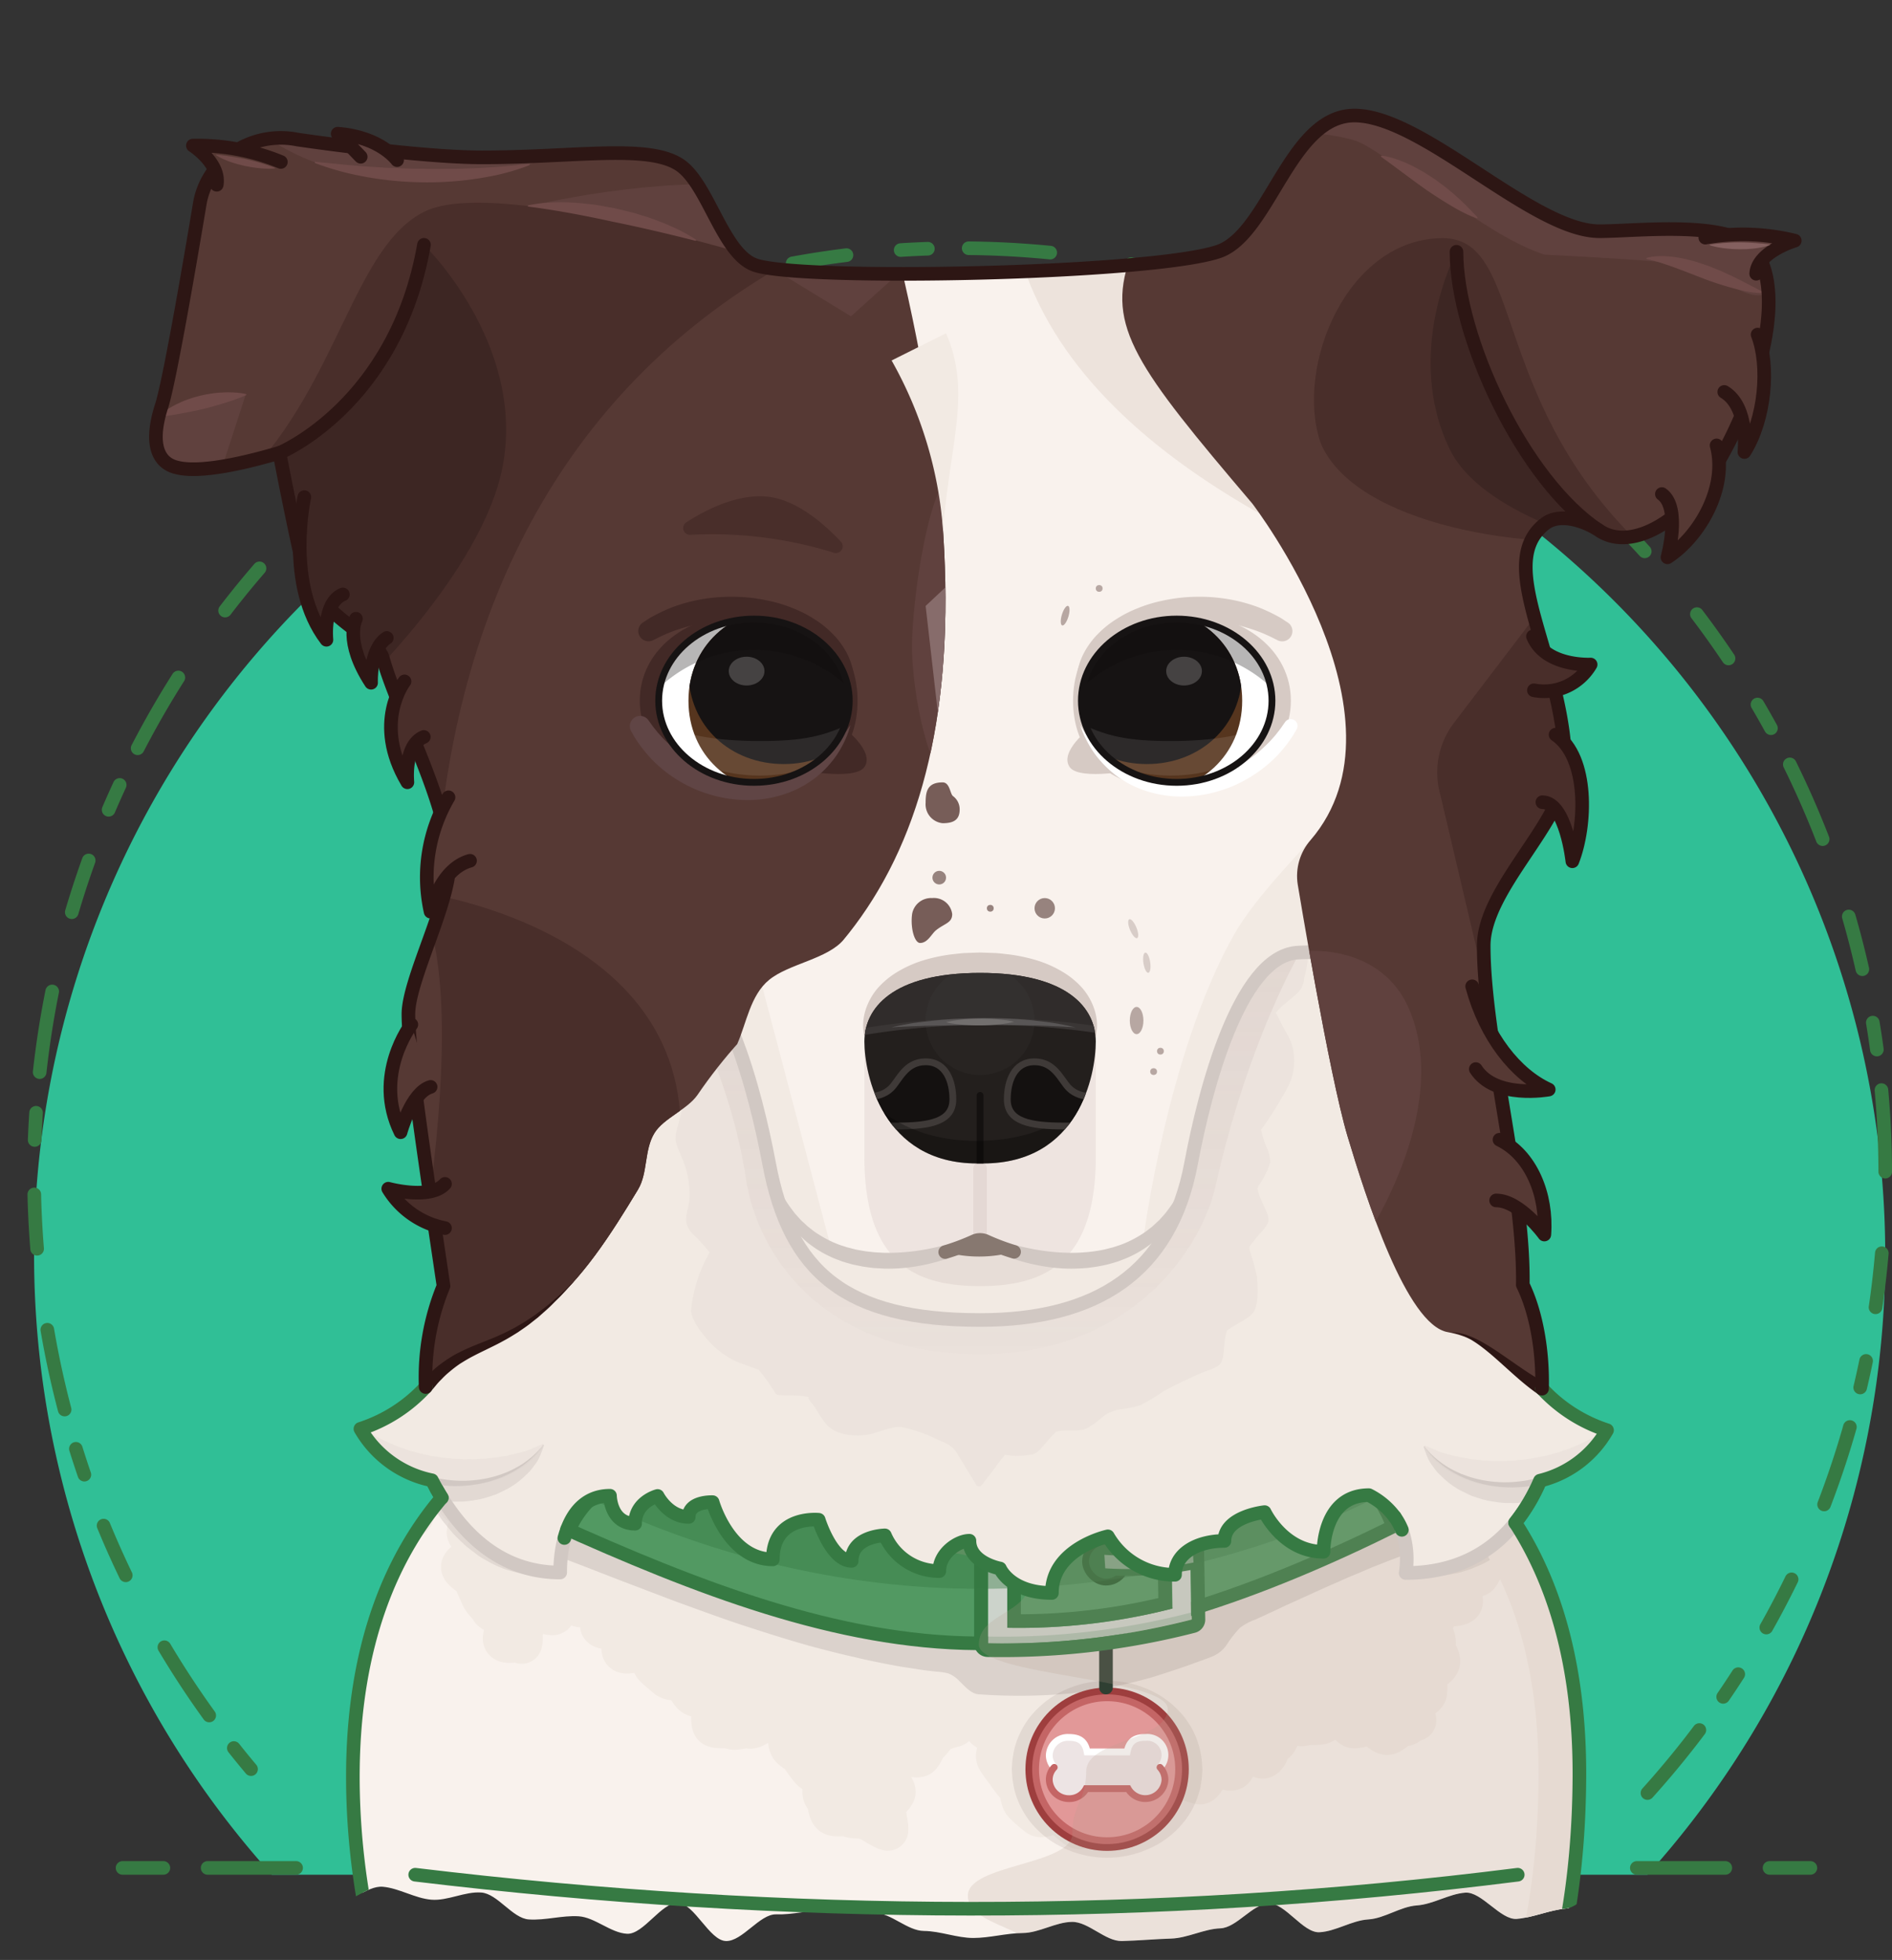 <svg xmlns="http://www.w3.org/2000/svg" xmlns:xlink="http://www.w3.org/1999/xlink" width="278" height="288" viewBox="0 0 278 288">
  <rect x="0" y="0" width="278" height="288" fill="#333333" stroke="none"/>
  <defs>
    <style>
      .a, .aa, .ae, .aj, .aq, .ax, .bk, .br, .bx, .by, .d, .i, .o, .q, .r, .y, .z {
        fill: none;
      }

      .b {
        isolation: isolate;
      }

      .c {
        fill: #30bf96;
      }

      .ab, .ae, .aj, .by, .d {
        stroke: #367a43;
      }

      .aa, .aj, .aq, .ax, .br, .bx, .by, .cd, .ce, .cf, .cg, .d, .i, .o, .q, .r, .y, .z {
        stroke-linecap: round;
      }

      .aa, .aj, .aq, .ax, .br, .bx, .by, .cd, .ce, .cf, .cg, .d, .i, .o, .q {
        stroke-linejoin: round;
      }

      .aa, .ab, .ae, .aq, .ax, .by, .cd, .ce, .cf, .cg, .d, .o, .r {
        stroke-width: 2px;
      }

      .d {
        stroke-dasharray: 12 6 4 8 8 12;
      }

      .e {
        clip-path: url(#a);
      }

      .f {
        clip-path: url(#b);
      }

      .g {
        fill: #f9f2ed;
      }

      .h {
        fill: #f2eae3;
      }

      .i, .q {
        stroke: #f2eae3;
      }

      .i {
        stroke-width: 6px;
      }

      .j {
        opacity: 0.5;
      }

      .k {
        fill: #d1c8c3;
      }

      .l {
        fill: #dbd2cc;
      }

      .m {
        fill: #ede3dc;
      }

      .n {
        fill: #846664;
      }

      .bj, .bo, .n, .o, .s {
        opacity: 0.1;
      }

      .o {
        stroke: #846664;
      }

      .p {
        fill: #877870;
      }

      .q {
        stroke-width: 12px;
      }

      .r {
        stroke: #877870;
      }

      .ab, .ae, .ag, .bk, .bn, .bq, .r, .y, .z {
        stroke-miterlimit: 10;
      }

      .bu, .bv, .bw, .bz, .cd, .t {
        fill: #563934;
      }

      .u {
        fill: #9e3e3e;
      }

      .v {
        fill: #e29898;
      }

      .w {
        fill: #c46565;
      }

      .x {
        fill: #ede4e4;
      }

      .y {
        stroke: #fff;
      }

      .z {
        stroke: #c46565;
      }

      .aa {
        stroke: #2f3f32;
      }

      .ab {
        fill: #529962;
      }

      .ac {
        clip-path: url(#c);
      }

      .ad {
        fill: #ccd3cb;
      }

      .ae {
        stroke-linecap: square;
      }

      .ae, .ai, .al, .ao, .bh, .bz {
        opacity: 0.2;
      }

      .af, .ag, .ai, .ak {
        fill: #367a43;
      }

      .ag {
        stroke: #286331;
      }

      .ah {
        clip-path: url(#d);
      }

      .ak, .bw {
        opacity: 0.4;
      }

      .al {
        mix-blend-mode: multiply;
      }

      .am {
        fill: #b29c8b;
      }

      .an {
        clip-path: url(#e);
      }

      .ap {
        fill: url(#f);
      }

      .aq, .bx {
        stroke: #d1c8c3;
      }

      .ar {
        clip-path: url(#g);
      }

      .as, .ce {
        fill: #492e2a;
      }

      .at, .cg {
        fill: #60413e;
      }

      .au {
        fill: #876c6b;
      }

      .av {
        clip-path: url(#h);
      }

      .aw, .cf {
        fill: #3d2623;
      }

      .ax, .cd, .ce, .cf, .cg {
        stroke: #2d1614;
      }

      .ay {
        fill: #704b49;
      }

      .az {
        fill: #d6cac4;
      }

      .ba {
        fill: #422926;
      }

      .bb {
        fill: #604545;
      }

      .bc {
        clip-path: url(#i);
      }

      .bd, .bh, .bj {
        fill: #fff;
      }

      .be {
        clip-path: url(#j);
      }

      .bf {
        fill: #56351e;
      }

      .bg {
        fill: #161313;
      }

      .bi {
        fill: #0f0d0c;
      }

      .bi, .bs {
        opacity: 0.3;
      }

      .bk {
        stroke: #161313;
      }

      .bl {
        clip-path: url(#k);
      }

      .bm {
        fill: #231f1d;
      }

      .bn {
        fill: #302c2b;
        stroke: #3a3635;
      }

      .bo, .bp {
        fill: #595656;
      }

      .bq {
        fill: #141110;
        stroke: #3f3a38;
      }

      .br {
        stroke: #141110;
      }

      .bt {
        fill: #726f6e;
      }

      .bu {
        opacity: 0.8;
      }

      .bv {
        opacity: 0.6;
      }

      .ca {
        clip-path: url(#l);
      }

      .cb {
        clip-path: url(#m);
      }

      .cc {
        fill: #2d1614;
      }

      .ch {
        fill: #84605f;
      }
    </style>
    <clipPath id="a">
      <path class="a" d="M266.753,15.222v260s-5.493,1.262-7.895,1.56c-2.398.297-4.949-.677-7.353-.398-2.401.278-4.844.112-7.251.372-2.403.259-4.929-.801-7.337-.561-2.405.24-4.464,4.039-6.874,4.26-2.407.221-4.749,1.313-7.161,1.516-2.409.203-5.172-4.039-7.585-3.855-2.41.184-4.709,1.712-7.123,1.878-2.412.165-4.719,1.909-7.134,2.056-2.413.147-4.752,1.755-7.168,1.883-2.414.128-5.052-4.339-7.469-4.229-2.415.11-4.684,3.564-7.101,3.656-2.416.091-4.8,1.427-7.218,1.501-2.417.073-4.833.308-7.251.362-2.418.055-4.907-2.85-7.326-2.813-2.418.037-4.818,1.619-7.236,1.637-2.418.018-4.842.726-7.26.726s-4.84-1.013-7.258-1.032c-2.419-.018-4.801-2.624-7.219-2.66-2.419-.037-4.815-.286-7.233-.341-2.419-.055-4.84.636-7.257.563-2.418-.073-4.979,4.011-7.395,3.919-2.418-.091-4.613-5.493-7.029-5.603-2.417-.11-5.071,4.665-7.485,4.537-2.416-.128-4.715-2.424-7.129-2.571-2.415-.147-4.892.63-7.304.465-2.414-.165-4.571-3.77-6.981-3.954-2.413-.184-4.941,1.253-7.349,1.051-2.412-.203-4.697-1.676-7.104-1.898-2.41-.222-5.126,2.813-7.531,2.573-2.408-.24-4.849-.242-7.251-.501-2.407-.26-4.346-4.622-6.747-4.9-2.404-.279-5.459,4.888-7.857,4.591-2.402-.298-6.126-4.79-6.126-4.79v-259Z"/>
    </clipPath>
    <clipPath id="b">
      <path class="a" d="M248.008,73.996c-3.88,4-9.25,6.499-13,4-2.24-1.5-5.87-2.65-8-1-7.77,6.02,3,19.998,3,35.997,0,7.619-12,17.499-12,25.998,0,13.329,5.75,34.367,5.75,48.996,0,.27,0,.55-.01.82,2.02,4.13,2.97,9.879,2.83,15.269a22.446,22.446,0,0,0,9.55,6.109,15.594,15.594,0,0,1-9.85,7.419,26.881,26.881,0,0,1-3.65,6.16c5.36,8.249,9.51,20.168,9.44,37.277-.1,25.438-6.92,43.386-14.01,46.386-.57,19.548-17.72,35.437-28.07,35.437,0,13.109-17.12,17.769-20.98,18.858,0,5.35-12.43,12.279-24.85,12.369-12.43.09-24.86-6.669-24.86-12.679-8.29,0-21.54-8.689-21.54-18.438-14.99,0-29.2-16.209-30.25-36.567-9.59-2.62-15.66-25.288-15.66-45.276,0-19.868,6.04-32.757,13.06-41.027-.52-.82-1-1.68-1.45-2.56a15.719,15.719,0,0,1-10.5-7.559,22.274,22.274,0,0,0,9.59-6.149,35.19,35.19,0,0,1,2.62-14.849c-2.44-16.499-5.16-34.137-5.16-39.937,0-5,6-16.259,6-22.028,0-8.749-7.58-22.398-9.75-30.277-.87-3.15-9.99-6.479-11.67-13.299-1.3-5.28-3.53-16.879-3.53-16.879-6.15,1.81-13.07,3.26-16.01,1.82-1.87-.92-3.01-3.41-1.29-8.739,1.42-4.4,5.63-29.898,5.63-29.898,1.25-6.499,7.89-10.519,14.31-9.219,0,0,17.68,2.62,27.12,2.62,13.73,0,24.52-2.01,29.13,1.16,4.15,2.86,6.27,13.089,11.06,14.689,7,2.33,58,1.33,68-2,7.47-2.49,10.5-19.998,20-19.998,10.06,0,26.25,16.999,36,16.999,5.77,0,19.72-1.75,23,3C263.768,45.329,255.058,66.717,248.008,73.996Z"/>
    </clipPath>
    <clipPath id="c">
      <path class="a" d="M174.72,217.554a120.894,120.894,0,0,1-29.713,3.374V241.478a111.217,111.217,0,0,0,30.01-3.499Zm-26.713,21.637V222.574a97.841,97.841,0,0,0,23.978-2.728l.264,16.516A90.164,90.164,0,0,1,148.007,239.191Z"/>
    </clipPath>
    <clipPath id="d">
      <path class="a" d="M175.703,227.014a48.509,48.509,0,0,1-13.97.917l.196,2.993a50.444,50.444,0,0,0,13.97-.917Z"/>
    </clipPath>
    <clipPath id="e">
      <path class="a" d="M193.147,140.203c-1.463-.022-2.536.07-2.536.07-8.428.79-13.449,20.209-15.467,30.972-3,15.999-13.901,22.998-31,22.998-19.786,0-28-6.999-31-22.998-1.971-10.511-6.805-29.277-14.881-30.887L70.321,197.949c.054.182-5.381,5.403-10.571,10.476,3.758,11.886,10.487,22.667,22.56,22.667,0-5.034,1.665-11.28,7.319-11.28,0,0,.05,4.108,3.687,4.108,0-3.231,3.308-4.076,3.308-4.076s1.562,3.082,4.577,3.082c0-2.325,3.506-2.173,3.506-2.173s2.372,8.408,8.85,8.408c0-6.526,6.734-5.817,6.734-5.817s1.861,6.04,4.852,6.04c0-3.666,4.875-3.75,4.875-3.75a8.677,8.677,0,0,0,8,5.25c0-2.632,2.754-4.459,4.424-4.459,0,3.262,4.486,4.078,4.486,4.078s1.511,3.595,7.63,3.595c0-6.531,8.224-8.321,8.224-8.321a11.31,11.31,0,0,0,9.864,5.651c0-3.143,3.286-4.975,7.266-4.975,0-3.618,5.9-4.234,5.9-4.234s2.753,5.824,8.656,5.824c0,0-.129-8.318,6.668-8.318,7.007,3.702,5.403,10.384,5.403,11.438,16.319,0,21.066-14.641,22.446-23.034.555-3.372-5.585-4.534-5.585-4.534l-30.256-63.328Z"/>
    </clipPath>
    <linearGradient id="f" x1="144.007" y1="198.983" x2="144.007" y2="139.988" gradientUnits="userSpaceOnUse">
      <stop offset="0" stop-color="#846664" stop-opacity="0.02"/>
      <stop offset="1" stop-color="#846664" stop-opacity="0.1"/>
    </linearGradient>
    <clipPath id="g">
      <path class="a" d="M57.007,199.983c20.557,0,28.46-11.493,36.76-25.229,1.433-2.372.878-5.81,2.402-8.268,1.362-2.197,4.787-3.409,6.323-5.602a72.665,72.665,0,0,1,13.514-14.897c25.667-20.998,31.333-60.995,9-133.989l-85-1L1.176,41.513Z"/>
    </clipPath>
    <clipPath id="h">
      <path class="a" d="M166.007,37.997c-3.5,9.999,1,15.999,18,35.997,0,0,24.074,31.339,8.581,49.428a8.013,8.013,0,0,0-1.907,6.544s4.616,27.983,7.326,37.02c2.668,8.898,8.655,27.741,14.728,28.765,8.089,1.364,17.679,12.11,23.397,14.437L269.007,25.998,195.007,0Z"/>
    </clipPath>
    <clipPath id="i">
      <ellipse class="a" cx="110.784" cy="102.966" rx="14" ry="11.999"/>
    </clipPath>
    <clipPath id="j">
      <path class="a" d="M129.159,102.966c0,8.052-6.268,13.537-14,13.537s-14-5.486-14-13.537,6.268-13.537,14-13.537S129.159,94.915,129.159,102.966Z"/>
    </clipPath>
    <clipPath id="k">
      <path class="a" d="M144.007,142.963c-12.987,0-17,5.262-17,10.086s2.637,17.912,16.568,17.912h.864c14.157,0,16.568-13.088,16.568-17.912S156.994,142.963,144.007,142.963Z"/>
    </clipPath>
    <clipPath id="l">
      <ellipse class="a" cx="172.896" cy="102.966" rx="14" ry="11.999"/>
    </clipPath>
    <clipPath id="m">
      <path class="a" d="M154.521,102.966c0,8.052,6.268,13.537,14,13.537s14-5.486,14-13.537-6.268-13.537-14-13.537S154.521,94.915,154.521,102.966Z"/>
    </clipPath>
  </defs>
  <title>osc</title>
  <g class="b">
    <g>
      <path class="c" d="M242.07,275.476a136,136,0,1,0-202.126,0Z"/>
      <path class="d" d="M242.07,263.476a136,136,0,1,0-202.126,0"/>
      <g class="e">
        <g class="f">
          <path class="g" d="M111.007,38.997c7,2.333,58,1.333,68-2,7.475-2.491,39,93.492,39,101.991,0,13.327,5.75,34.372,5.75,48.996,0,15.624-8.25,31.622-8.25,41.996,0,13.875-146.5,17.873-146.5-9.874,0-10.749-9-60.507-9-71.056,0-5,6-16.258,6-22.029C66.007,118.271,106.219,37.401,111.007,38.997Z"/>
          <path class="g" d="M86.355,205.983s-34.511,7.666-34.511,55.144c0,21.258,6.86,45.539,17.531,45.539,0-17.27,9.127-21.516,9.127-21.516s-1.495,24.45,15.165,36.714c0-8.514,7.514-15.775,13.62-15.775,0,19.565,8.044,31.636,14.322,31.636a18.154,18.154,0,0,1,11.795-17.529S138.178,343.47,147.89,343.47c0-29.163,11.912-35.94,11.912-35.94s5.375,21.471,18.165,21.471c0-7.402-.562-21.115-.562-21.115s14.411-.383,14.411,16.139c18.498-9.654,12.918-33.702,12.918-33.702s11.233.849,11.233,17.555c7.767,0,15.99-18.904,16.1-46.835.19-47.812-32.467-55.062-32.467-55.062Z"/>
          <g>
            <path class="h" d="M54.227,221.335c1.085.929-.489,2.704.611,3.645a6.275,6.275,0,0,0,2.959,1.566c.122-.825-1.263-2.455-.999-3.157.289-.771,3.473.045,3.892-.589.449-.679-.856-2.562-.308-3.099a14.192,14.192,0,0,1,1.801-1.643c.686-.463,2.213.74,2.886.42.788-.374.413-3.568,1.069-3.781a3.318,3.318,0,0,1,3.414.484c.873.79.06,1.56-.012,3.021-.033.672-2.393,1.429-2.393,2.315-0.0.728,2.659,1.466,2.7,2.301.037.75-1.288,1.621-1.205,2.431.077.76,2.007,1.265,2.134,2.058.123.762-3.149,2.22-2.971,2.994.175.759,1.69,1.267,1.927,2.02.235.747.637,1.493.942,2.218.304.724,1.05,1.271,1.431,1.956.381.686,2.042.445,2.509,1.077.465.629-1.102,2.992-.545,3.551.548.55,1.945-.11,2.59.357.246-.781-.086-1.616.265-2.248.394-.709.292-2.076.779-2.619.538-.6,3.102,1.023,3.697.597.661-.472.064-3.106.721-3.401.774-.349,2.549,2.462,3.199,2.296,1.326-.338.49-2.044,1.521-1.539.417.69,2.434-.075,2.864.586.44.676-1.88,3.213-1.427,3.858.464.66,2.678.06,3.157.687.49.641-.42,2.421.087,3.026.517.618,3.031-.52,3.566.06.547.593.56,1.633,1.126,2.184.577.562,1.185,1.036,1.782,1.554.608.526,1.809.208,2.438.687.639.486.812,1.482,1.474,1.918.669.44,1.632.227,2.326.614.697.389-.057,3.648.665,3.982s1.826.042,2.575.319c.744.276,1.826-.317,2.597-.099.761.215,1.855-1.132,2.643-.974.774.155,2.102.746,2.902.844.85.761-.163,1.559.453,2.822.286.587,1.237.841,1.693,1.567a19.579,19.579,0,0,0,1.276,1.733c.448.568,1.161.742,1.72,1.307.514.52-.204,2.331.412,2.822.575.459.424,2.196,1.093,2.608.627.386,1.879-.029,2.593.298.669.306,1.624.099,2.373.339.7.224,2.448,1.49,3.222,1.645.099-.815-.499-2.8-.331-3.537.181-.8,1.143-1.267,1.394-1.981.272-.773-1.971-2.632-1.631-3.31a20.231,20.231,0,0,1,1.55-2.079c.46-.675,3.289.544,3.798-.02.547-.607.652-1.394,1.229-1.884.629-.534.933-1.284,1.561-1.693a15.651,15.651,0,0,1,2.188-.736c.793-.391,1.141-1.439,1.779-1.664,1.361-.481.647-.656,1.591.047,1.001.746.57.197,1.035,1.652.219.687,2.082.851,2.44,1.713.299.719-.979,2.189-.57,2.969.373.712.961,1.365,1.437,2.083a21.449,21.449,0,0,0,1.548,1.981c.531.626.412,2.03,1.045,2.594a18.31,18.31,0,0,0,2.04,1.767c.687.441,2.288-.635,3.075-.301.746.316,2.128,1.985,2.969,2.182.054-.837-1.097-2.735-1.006-3.498.1-.838,1.021-1.517,1.159-2.27.153-.835-.075-1.699.115-2.434.215-.829-.548-1.956-.298-2.665.289-.819,1.46-1.28,1.777-1.949.38-.802,2.366-.52,2.752-1.127a15.709,15.709,0,0,1,1.118-1.863c1.028-1.154-.953-1.649.153-1.174,1.061.455,1.926-1.033,2.567.209.307.595-1.422,2.553-.932,3.26.41.592.586,1.725,1.14,2.324.501.542,3.048-.977,3.677-.48.584.461.486,1.887,1.188,2.268.652.354,1.051,1.707,1.813,1.96a16.043,16.043,0,0,0,2.422.839c.727.111,1.442-2.33,2.254-2.33.71-.45,2.003.627,2.669.228.726-.435.183-3.029.861-3.406.74-.412,2.972,2.041,3.66,1.692.759-.385.902-1.887,1.605-2.201.777-.347.828-2.508,1.547-2.777.797-.298,1.997.42,2.736.205.812-.236,1.745-.064,2.506-.214.818-.162,1.538-1.414,2.32-1.497.815-.087,1.809,2.094,2.611,2.07.802-.025,1.582-.421,2.398-.407.789.013,1.544,1.341,2.372,1.369.78.026,1.629-1.283,2.465-1.262.776.019.943-.79,1.784-.79,0-.818-.91-1.09-.847-1.887.064-.815,2.311-1.406,2.433-2.197.125-.808-.057-1.638.119-2.417.181-.799,1.55-1.221,1.777-1.987.233-.787-.9-1.966-.629-2.714.281-.774-.864-2.145-.552-2.872.326-.762.892-1.478,1.24-2.184.369-.75,2.889-.352,3.268-1.033.413-.742-1.33-2.719-.925-3.371.459-.739,2.958-.086,3.381-.699.521-.756.775-1.523,1.193-2.068.925-1.206-.025-1.454,1.102-1.889,1.215-.47,1.217-1.188,2.613-.758.752.232.228,2.788.971,3.356.642.491,2.432-.374,2.866.47.354.689,1.348.632,1.451,1.614.43-.505-.163-.351.23-1.092.349-.658,1.162-1.147,1.459-1.851.316-.75.541-1.527.774-2.175.451-1.254.132-1.13.725-2.107a3.145,3.145,0,0,0,1.135-2.235c.086-.67-1.058-1.526-1.074-2.438-.013-.728-.347-1.445-.429-2.299-.072-.749,1.328-1.717,1.2-2.544-.117-.757.825-1.792.659-2.6-.156-.759-.607-1.545-.808-2.337-.191-.757-.186-1.655-.419-2.433-.225-.752-2.704-.81-2.97-1.573-.259-.745.65-1.934.351-2.681-.294-.735-1.008-1.316-1.341-2.046-.33-.722.011-1.807-.359-2.516-.368-.706-1.104-1.256-1.512-1.942-.408-.686-2.149-.505-2.598-1.164-.45-.66,1.41-3.047.918-3.673-.494-.628-3.881,1.2-4.418.614-.54-.589,1.298-3.524.713-4.064-.587-.541-1.678-.652-2.312-1.136-.633-.484-2.68,1.153-3.36.734-.676-.416-.213-2.826-.937-3.171-.713-.341-2.343,1.689-3.104,1.424-.743-.258-.806-1.39-1.596-1.569-1.208.167-1.606-1.705-2.786-1.398-1.179.307-.496,2.933-1.676,3.239-1.18.307-2.005-2.864-3.184-2.557s-.687,2.201-1.867,2.508c-1.178.306-1.135.472-2.313.779-1.177.306-1.726-1.804-2.904-1.498-1.178.306-1.064.744-2.242,1.05-1.18.307-1.172.337-2.352.644-1.18.307-.642,2.373-1.822,2.68-1.179.307-.915,1.321-2.093,1.628-1.179.307-1.394-.519-2.574-.212-1.181.307-1.061.767-2.242,1.075-1.179.307-1.453-.746-2.633-.44-1.181.307-1.222.148-2.403.456-1.18.307-1.522-1.007-2.702-.7-1.181.307-1.036.867-2.217,1.174-1.181.307-1.499-.916-2.679-.608-1.181.307-.483,2.99-1.664,3.298-1.182.307-1.447-.712-2.628-.404-1.179.307-1.102.602-2.282.908-1.181.307-1.568-1.181-2.749-.874-1.182.307-.557,2.711-1.739,3.019-1.182.308-1.874-2.353-3.057-2.046-1.183.308-1.236.101-2.419.409-1.184.308-.43,3.207-1.615,3.515s-1.428-.243-2.652-.242c-1.188.001-1.12-.641-2.268-.947-1.148-.306-.931-1.12-2.08-1.426-1.149-.306-1.201-.11-2.351-.416-1.148-.306-1.626,1.485-2.774,1.179-1.148-.306-.415-3.055-1.563-3.362-1.149-.306-1.723,1.85-2.872,1.544-1.149-.306-.836-1.482-1.985-1.788-1.148-.306-1.71,1.803-2.859,1.497-1.149-.306-.439-2.968-1.588-3.274s-1.54,1.162-2.689.856c-1.147-.306-1.304.282-2.451-.023-1.146-.306-1.158-.263-2.304-.569-1.147-.306-.857-1.395-2.003-1.701-1.149-.306-1.69,1.725-2.839,1.419-1.149-.306-.9-1.239-2.048-1.545-1.147-.306-1.337.404-2.484.099-1.148-.306-.636-2.227-1.785-2.533-1.15-.306-1.622,1.465-2.771,1.159-1.148-.306-.808-1.581-1.957-1.887-1.15-.306-1.11-.457-2.259-.763-1.149-.306-1.02-.791-2.169-1.097-1.15-.307-1.509,1.04-2.659.733-1.149-.306-1.195-.134-2.345-.44-1.15-.307-.579-2.447-1.729-2.754s-1.812,2.178-2.962,1.871c-1.148-.306-.553-2.539-1.701-2.845-1.15-.306-1.507,1.035-2.657.729-1.151-.307-1.519,1.072-2.669.765-1.151-.307-1.058-.656-2.209-.963-1.151-.307-.659-2.154-1.81-2.461-1.153-.307-.788-1.677-1.941-1.984s-1.623,1.756-2.812,1.648a19.011,19.011,0,0,0-1.893.845c-.683.407-.733,1.65-1.38,2.117-.644.465-1.766.211-2.374.729-.604.515-.443,1.768-1.012,2.329-.565.557-.783,1.3-1.313,1.897-.528.594-3.838-1.137-4.332-.51-.492.625-.219,1.913-.677,2.565-.458.652-1.757.825-2.181,1.499-.425.675,1.38,2.713.988,3.405-.395.696-1.43,1.024-1.791,1.731-.365.714-1.579,1.033-1.909,1.751-.336.731-.988,1.365-1.288,2.094-.307.746,1.345,2.256,1.074,2.994-.279.761-1.766,1.087-2.006,1.832-.25.777.422,1.815.215,2.566-.219.792-.548,1.516-.72,2.269-.184.808-2.121,1.266-2.251,2.017-.144.83,2.259,1.988,2.181,2.733-.09.861.575,1.56.572,2.283-.004.921-2.191,1.823-2.054,2.472C51.412,222.121,53.617,221.2,54.227,221.335Z"/>
            <path class="i" d="M54.227,221.335c1.085.929-.489,2.704.611,3.645a6.275,6.275,0,0,0,2.959,1.566c.122-.825-1.263-2.455-.999-3.157.289-.771,3.473.045,3.892-.589.449-.679-.856-2.562-.308-3.099a14.192,14.192,0,0,1,1.801-1.643c.686-.463,2.213.74,2.886.42.788-.374.413-3.568,1.069-3.781a3.318,3.318,0,0,1,3.414.484c.873.79.06,1.56-.012,3.021-.033.672-2.393,1.429-2.393,2.315-0.0.728,2.659,1.466,2.7,2.301.037.75-1.288,1.621-1.205,2.431.077.76,2.007,1.265,2.134,2.058.123.762-3.149,2.22-2.971,2.994.175.759,1.69,1.267,1.927,2.02.235.747.637,1.493.942,2.218.304.724,1.05,1.271,1.431,1.956.381.686,2.042.445,2.509,1.077.465.629-1.102,2.992-.545,3.551.548.55,1.945-.11,2.59.357.246-.781-.086-1.616.265-2.248.394-.709.292-2.076.779-2.619.538-.6,3.102,1.023,3.697.597.661-.472.064-3.106.721-3.401.774-.349,2.549,2.462,3.199,2.296,1.326-.338.49-2.044,1.521-1.539.417.69,2.434-.075,2.864.586.44.676-1.88,3.213-1.427,3.858.464.66,2.678.06,3.157.687.49.641-.42,2.421.087,3.026.517.618,3.031-.52,3.566.06.547.593.56,1.633,1.126,2.184.577.562,1.185,1.036,1.782,1.554.608.526,1.809.208,2.438.687.639.486.812,1.482,1.474,1.918.669.44,1.632.227,2.326.614.697.389-.057,3.648.665,3.982s1.826.042,2.575.319c.744.276,1.826-.317,2.597-.099.761.215,1.855-1.132,2.643-.974.774.155,2.102.746,2.902.844.85.761-.163,1.559.453,2.822.286.587,1.237.841,1.693,1.567a19.579,19.579,0,0,0,1.276,1.733c.448.568,1.161.742,1.72,1.307.514.52-.204,2.331.412,2.822.575.459.424,2.196,1.093,2.608.627.386,1.879-.029,2.593.298.669.306,1.624.099,2.373.339.7.224,2.448,1.49,3.222,1.645.099-.815-.499-2.8-.331-3.537.181-.8,1.143-1.267,1.394-1.981.272-.773-1.971-2.632-1.631-3.31a20.231,20.231,0,0,1,1.55-2.079c.46-.675,3.289.544,3.798-.02.547-.607.652-1.394,1.229-1.884.629-.534.933-1.284,1.561-1.693a15.651,15.651,0,0,1,2.188-.736c.793-.391,1.141-1.439,1.779-1.664,1.361-.481.647-.656,1.591.047,1.001.746.57.197,1.035,1.652.219.687,2.082.851,2.44,1.713.299.719-.979,2.189-.57,2.969.373.712.961,1.365,1.437,2.083a21.449,21.449,0,0,0,1.548,1.981c.531.626.412,2.03,1.045,2.594a18.31,18.31,0,0,0,2.04,1.767c.687.441,2.288-.635,3.075-.301.746.316,2.128,1.985,2.969,2.182.054-.837-1.097-2.735-1.006-3.498.1-.838,1.021-1.517,1.159-2.27.153-.835-.075-1.699.115-2.434.215-.829-.548-1.956-.298-2.665.289-.819,1.46-1.28,1.777-1.949.38-.802,2.366-.52,2.752-1.127a15.709,15.709,0,0,1,1.118-1.863c1.028-1.154-.953-1.649.153-1.174,1.061.455,1.926-1.033,2.567.209.307.595-1.422,2.553-.932,3.26.41.592.586,1.725,1.14,2.324.501.542,3.048-.977,3.677-.48.584.461.486,1.887,1.188,2.268.652.354,1.051,1.707,1.813,1.96a16.043,16.043,0,0,0,2.422.839c.727.111,1.442-2.33,2.254-2.33.71-.45,2.003.627,2.669.228.726-.435.183-3.029.861-3.406.74-.412,2.972,2.041,3.66,1.692.759-.385.902-1.887,1.605-2.201.777-.347.828-2.508,1.547-2.777.797-.298,1.997.42,2.736.205.812-.236,1.745-.064,2.506-.214.818-.162,1.538-1.414,2.32-1.497.815-.087,1.809,2.094,2.611,2.07.802-.025,1.582-.421,2.398-.407.789.013,1.544,1.341,2.372,1.369.78.026,1.629-1.283,2.465-1.262.776.019.943-.79,1.784-.79,0-.818-.91-1.09-.847-1.887.064-.815,2.311-1.406,2.433-2.197.125-.808-.057-1.638.119-2.417.181-.799,1.55-1.221,1.777-1.987.233-.787-.9-1.966-.629-2.714.281-.774-.864-2.145-.552-2.872.326-.762.892-1.478,1.24-2.184.369-.75,2.889-.352,3.268-1.033.413-.742-1.33-2.719-.925-3.371.459-.739,2.958-.086,3.381-.699.521-.756.775-1.523,1.193-2.068.925-1.206-.025-1.454,1.102-1.889,1.215-.47,1.217-1.188,2.613-.758.752.232.228,2.788.971,3.356.642.491,2.432-.374,2.866.47.354.689,1.348.632,1.451,1.614.43-.505-.163-.351.23-1.092.349-.658,1.162-1.147,1.459-1.851.316-.75.541-1.527.774-2.175.451-1.254.132-1.13.725-2.107a3.145,3.145,0,0,0,1.135-2.235c.086-.67-1.058-1.526-1.074-2.438-.013-.728-.347-1.445-.429-2.299-.072-.749,1.328-1.717,1.2-2.544-.117-.757.825-1.792.659-2.6-.156-.759-.607-1.545-.808-2.337-.191-.757-.186-1.655-.419-2.433-.225-.752-2.704-.81-2.97-1.573-.259-.745.65-1.934.351-2.681-.294-.735-1.008-1.316-1.341-2.046-.33-.722.011-1.807-.359-2.516-.368-.706-1.104-1.256-1.512-1.942-.408-.686-2.149-.505-2.598-1.164-.45-.66,1.41-3.047.918-3.673-.494-.628-3.881,1.2-4.418.614-.54-.589,1.298-3.524.713-4.064-.587-.541-1.678-.652-2.312-1.136-.633-.484-2.68,1.153-3.36.734-.676-.416-.213-2.826-.937-3.171-.713-.341-2.343,1.689-3.104,1.424-.743-.258-.806-1.39-1.596-1.569-1.208.167-1.606-1.705-2.786-1.398-1.179.307-.496,2.933-1.676,3.239-1.18.307-2.005-2.864-3.184-2.557s-.687,2.201-1.867,2.508c-1.178.306-1.135.472-2.313.779-1.177.306-1.726-1.804-2.904-1.498-1.178.306-1.064.744-2.242,1.05-1.18.307-1.172.337-2.352.644-1.18.307-.642,2.373-1.822,2.68-1.179.307-.915,1.321-2.093,1.628-1.179.307-1.394-.519-2.574-.212-1.181.307-1.061.767-2.242,1.075-1.179.307-1.453-.746-2.633-.44-1.181.307-1.222.148-2.403.456-1.18.307-1.522-1.007-2.702-.7-1.181.307-1.036.867-2.217,1.174-1.181.307-1.499-.916-2.679-.608-1.181.307-.483,2.99-1.664,3.298-1.182.307-1.447-.712-2.628-.404-1.179.307-1.102.602-2.282.908-1.181.307-1.568-1.181-2.749-.874-1.182.307-.557,2.711-1.739,3.019-1.182.308-1.874-2.353-3.057-2.046-1.183.308-1.236.101-2.419.409-1.184.308-.43,3.207-1.615,3.515s-1.428-.243-2.652-.242c-1.188.001-1.12-.641-2.268-.947-1.148-.306-.931-1.12-2.08-1.426-1.149-.306-1.201-.11-2.351-.416-1.148-.306-1.626,1.485-2.774,1.179-1.148-.306-.415-3.055-1.563-3.362-1.149-.306-1.723,1.85-2.872,1.544-1.149-.306-.836-1.482-1.985-1.788-1.148-.306-1.71,1.803-2.859,1.497-1.149-.306-.439-2.968-1.588-3.274s-1.54,1.162-2.689.856c-1.147-.306-1.304.282-2.451-.023-1.146-.306-1.158-.263-2.304-.569-1.147-.306-.857-1.395-2.003-1.701-1.149-.306-1.69,1.725-2.839,1.419-1.149-.306-.9-1.239-2.048-1.545-1.147-.306-1.337.404-2.484.099-1.148-.306-.636-2.227-1.785-2.533-1.15-.306-1.622,1.465-2.771,1.159-1.148-.306-.808-1.581-1.957-1.887-1.15-.306-1.11-.457-2.259-.763-1.149-.306-1.02-.791-2.169-1.097-1.15-.307-1.509,1.04-2.659.733-1.149-.306-1.195-.134-2.345-.44-1.15-.307-.579-2.447-1.729-2.754s-1.812,2.178-2.962,1.871c-1.148-.306-.553-2.539-1.701-2.845-1.15-.306-1.507,1.035-2.657.729-1.151-.307-1.519,1.072-2.669.765-1.151-.307-1.058-.656-2.209-.963-1.151-.307-.659-2.154-1.81-2.461-1.153-.307-.788-1.677-1.941-1.984s-1.623,1.756-2.812,1.648a19.011,19.011,0,0,0-1.893.845c-.683.407-.733,1.65-1.38,2.117-.644.465-1.766.211-2.374.729-.604.515-.443,1.768-1.012,2.329-.565.557-.783,1.3-1.313,1.897-.528.594-3.838-1.137-4.332-.51-.492.625-.219,1.913-.677,2.565-.458.652-1.757.825-2.181,1.499-.425.675,1.38,2.713.988,3.405-.395.696-1.43,1.024-1.791,1.731-.365.714-1.579,1.033-1.909,1.751-.336.731-.988,1.365-1.288,2.094-.307.746,1.345,2.256,1.074,2.994-.279.761-1.766,1.087-2.006,1.832-.25.777.422,1.815.215,2.566-.219.792-.548,1.516-.72,2.269-.184.808-2.121,1.266-2.251,2.017-.144.83,2.259,1.988,2.181,2.733-.09.861.575,1.56.572,2.283-.004.921-2.191,1.823-2.054,2.472C51.412,222.121,53.617,221.2,54.227,221.335Z"/>
          </g>
          <g class="j">
            <path class="k" d="M58.474,203.519s.161.595.443,1.636c.136.522.312,1.152.539,1.867.224.715.451,1.53.766,2.398.301.872.618,1.82,1.021,2.797.369.991.818,2.01,1.297,3.058.467,1.052,1.035,2.1,1.606,3.164a35.898,35.898,0,0,0,1.953,3.091l.515.761.57.717c.391.467.738.971,1.159,1.402q.625.652,1.24,1.291c.421.412.886.767,1.317,1.145a9.621,9.621,0,0,0,1.352,1.007,14.462,14.462,0,0,0,1.363.867,16.55,16.55,0,0,0,2.697,1.21q.651.224,1.245.429.615.126,1.164.238c.365.075.708.145,1.024.209.319.046.617.049.884.073,1.07.074,1.682.116,1.682.116a.1.1,0,0,1,.01.198l-.01.002s-.613.104-1.73.226c-.279.023-.592.071-.931.081-.338-.005-.702-.035-1.097-.057-.397-.025-.82-.052-1.266-.081-.439-.073-.892-.194-1.374-.3a14.381,14.381,0,0,1-3.032-1.024,15.934,15.934,0,0,1-1.551-.82,8.999,8.999,0,0,1-1.532-1.007c-.487-.383-1.012-.749-1.489-1.171-.466-.432-.934-.876-1.388-1.342-.463-.458-.844-.982-1.272-1.476l-.625-.756-.563-.795a36.654,36.654,0,0,1-1.995-3.301,18.509,18.509,0,0,1-.814-1.689c-.255-.562-.508-1.116-.712-1.677-.21-.559-.439-1.097-.62-1.642-.183-.543-.33-1.083-.49-1.602a28.589,28.589,0,0,1-.752-2.961c-.227-.913-.339-1.783-.457-2.541-.132-.757-.188-1.42-.232-1.965-.088-1.092-.108-1.725-.108-1.725l-.001-.023a.099.099,0,0,1,.194-.029Z"/>
          </g>
          <g class="j">
            <path class="k" d="M206.535,231.063s.643-.029,1.768-.079c.563-.02,1.23-.144,2.004-.232.387-.041.788-.16,1.217-.244a10.856,10.856,0,0,0,1.333-.338c.454-.153.941-.272,1.419-.468.474-.204.975-.392,1.471-.626.482-.262.992-.504,1.485-.8.476-.323.994-.608,1.464-.979a18.852,18.852,0,0,0,2.738-2.459,22.829,22.829,0,0,0,2.341-2.997,35.731,35.731,0,0,0,4.967-13.08,40.464,40.464,0,0,0,.71-6.369.099.099,0,0,1,.196-.02l.004.021a17.492,17.492,0,0,1,.247,1.799,29.04,29.04,0,0,1,.026,4.781,27.708,27.708,0,0,1-.387,3.19,28.192,28.192,0,0,1-.81,3.522,27.043,27.043,0,0,1-1.343,3.666,29.709,29.709,0,0,1-1.943,3.591,24.375,24.375,0,0,1-2.605,3.21l-.719.73-.783.652a18.97,18.97,0,0,1-1.603,1.186,17.651,17.651,0,0,1-1.657.981c-.562.281-1.137.505-1.679.745-.557.209-1.109.381-1.638.546-.533.155-1.068.23-1.566.339a17.018,17.018,0,0,1-2.754.28,19.015,19.015,0,0,1-2.112-.081c-1.133-.15-1.782-.268-1.782-.268l-.021-.004a.099.099,0,0,1,.013-.196Z"/>
          </g>
          <path class="l" d="M207.949,227.967s-.486.159-1.398.458c-.914.316-2.196.798-3.894,1.474-.849.321-1.771.714-2.77,1.149-1.006.413-2.095.855-3.232,1.386-2.311.984-4.877,2.201-7.719,3.464-1.401.678-2.886,1.346-4.414,2.059a8.834,8.834,0,0,0-2.298,1.212,15.976,15.976,0,0,0-1.97,2.507,4.826,4.826,0,0,1-2.333,1.814c-.874.35-1.786.653-2.695.988-1.814.678-3.719,1.269-5.65,1.899a73.812,73.812,0,0,1-12.375,2.468,82.954,82.954,0,0,1-13.197.134l-.052-.002c-.362-.009-.127-.007-.22-.011l-.095-.014c-.063-.008-.126-.028-.189-.041-.126-.038-.251-.088-.377-.133a3.404,3.404,0,0,1-.747-.476c-.496-.389-.987-.931-1.479-1.403a4.245,4.245,0,0,0-1.542-1.011,9.376,9.376,0,0,0-1.625-.245c-1.09-.112-2.163-.24-3.191-.416-1.039-.169-2.081-.304-3.104-.501-2.047-.389-4.07-.788-6.039-1.278-1.985-.431-3.911-.95-5.811-1.439-3.779-1.042-7.368-2.202-10.756-3.306-3.379-1.131-6.527-2.303-9.436-3.356-2.887-1.099-5.533-2.106-7.878-2.998-2.333-.905-4.368-1.695-6.043-2.345-3.358-1.272-5.277-1.999-5.277-1.999l3.727-8.192s1.836.822,5.049,2.26c1.607.714,3.563,1.561,5.811,2.509,2.249.943,4.792,1.984,7.58,3.06,2.787,1.076,5.82,2.179,9.048,3.248,3.228,1.066,6.653,2.081,10.216,2.989,3.567.869,7.27,1.664,11.05,2.2a92.062,92.062,0,0,0,11.465.896,91.855,91.855,0,0,0,11.471-.733,110.257,110.257,0,0,0,11.048-2.077c3.558-.886,6.979-1.874,10.195-2.942,1.61-.521,3.163-1.093,4.671-1.618,1.496-.573,2.95-1.095,4.332-1.651,2.768-1.094,5.289-2.16,7.516-3.131,2.23-.979,4.155-1.854,5.726-2.591,1.568-.714,2.85-1.352,3.702-1.752.858-.411,1.316-.63,1.316-.63Z"/>
          <path class="m" d="M150.007,37.997c4.592,14.967,17.095,27.476,36,37.997l-8-44.996Z"/>
          <path class="h" d="M112.007,144.988l10,37.997a11.884,11.884,0,0,1-7-5.999l-6.682-23.998C108.068,149.995,109.457,147.364,112.007,144.988Z"/>
          <path class="h" d="M173.007,177.985l-5,4s3.515-27.366,13.356-44.713c2.714-4.784,8.261-10.584,11.225-13.85,2.55-3.239.419,16.566.419,16.566C179.495,137.665,176.124,171.145,173.007,177.985Z"/>
          <path class="h" d="M175.007,170.986c-1.87,9.972-8.887,14.019-16.754,14.262a29.18,29.18,0,0,1-9.25-1.301,33.361,33.361,0,0,1-4.158-1.566,2.016,2.016,0,0,0-1.678,0,33.351,33.351,0,0,1-4.284,1.604,29.159,29.159,0,0,1-9.059,1.265c-7.893-.222-14.944-4.265-16.819-14.264l1,13.999s8.175,11.358,11,11.736a57.671,57.671,0,0,0,11,0c2.046-.252,5.94-1.918,8-2,3.039-.121,8.961,1.887,12,2,2.759.103,8.499.171,11-1,2.882-1.35,7.994-14.717,9-17.736C176.566,176.308,175.007,170.986,175.007,170.986Z"/>
          <path class="n" d="M156.533,148.987H131.481a4.759,4.759,0,0,0-4.474,5v15.999c0,15.707,7.611,18.998,17,18.998h0c9.389,0,17-3.375,17-18.998V153.987A4.759,4.759,0,0,0,156.533,148.987Z"/>
          <line class="o" x1="144.007" y1="181.815" x2="144.007" y2="171.753"/>
          <path class="p" d="M138.885,183.985a19.274,19.274,0,0,0,9.972-0l-4.85-1.5Z"/>
          <path class="q" d="M226.278,217.604a26.881,26.881,0,0,1-3.65,6.16c5.36,8.249,9.51,20.168,9.44,37.277-.1,25.438-6.92,43.386-14.01,46.386-.57,19.548-17.72,35.437-28.07,35.437,0,13.109-17.12,17.769-20.98,18.858,0,5.35-12.43,12.279-24.85,12.369-12.43.09-24.86-6.669-24.86-12.679"/>
          <path class="k" d="M139.161,184.946s-.479.176-1.4.441a30.444,30.444,0,0,1-3.823.802c-.804.105-1.682.188-2.616.22-.467.016-.948.013-1.439.002q-.723-.042-1.475-.086c-.505-.044-1.047-.133-1.579-.203q-.78-.159-1.577-.322c-.521-.154-1.052-.286-1.572-.464-.512-.207-1.038-.375-1.537-.617a15.488,15.488,0,0,1-2.854-1.657,10.976,10.976,0,0,1-1.252-1.025l-.585-.536-.521-.583a9.83,9.83,0,0,1-.942-1.187,8.396,8.396,0,0,1-.783-1.211,14.966,14.966,0,0,1-1.742-4.457c-.124-.637-.268-1.178-.305-1.641-.116-.916-.153-1.436-.153-1.436s.193.494.482,1.354c.126.435.376.933.617,1.509.228.583.591,1.191.926,1.871a19.374,19.374,0,0,0,1.346,2.026q.192.256.389.519l.443.494a8.451,8.451,0,0,0,.952.97l.507.474.554.433a9.283,9.283,0,0,0,1.168.817,15.447,15.447,0,0,0,2.583,1.318c.447.193.924.316,1.381.478q.707.185,1.407.368.713.126,1.413.25.695.076,1.371.149.71.039,1.394.077c.447.008.885.009,1.312-.007.854-.02,1.663-.077,2.408-.162a30.826,30.826,0,0,0,3.587-.584c.844-.18,1.36-.312,1.36-.312a1,1,0,0,1,.598,1.906Z"/>
          <path class="k" d="M175.007,170.986s-.039.527-.153,1.438c-.035.457-.182,1.004-.307,1.647a14.92,14.92,0,0,1-1.757,4.476,8.833,8.833,0,0,1-.789,1.214q-.219.302-.442.61-.251.287-.507.579a9.35,9.35,0,0,1-1.115,1.121,11.819,11.819,0,0,1-1.26,1.025,16.05,16.05,0,0,1-2.871,1.655c-.506.227-1.03.41-1.545.615-.527.158-1.054.318-1.581.451a23.016,23.016,0,0,1-3.138.512,25.693,25.693,0,0,1-2.955.079c-.937-.035-1.818-.125-2.625-.233a30.388,30.388,0,0,1-3.835-.819c-.907-.265-1.413-.451-1.413-.451l-.018-.007a1.001,1.001,0,0,1,.597-1.908s.491.128,1.355.317a30.73,30.73,0,0,0,3.6.6c.747.087,1.56.152,2.417.174a23.4,23.4,0,0,0,2.687-.061,22.8,22.8,0,0,0,2.827-.392c.473-.103.939-.245,1.417-.356.459-.161.932-.298,1.388-.476a16.165,16.165,0,0,0,2.598-1.316,10.071,10.071,0,0,0,1.175-.817l.557-.435.511-.473.507-.467.451-.505a9.794,9.794,0,0,0,.838-1.015,19.943,19.943,0,0,0,1.354-2.031c.334-.681.703-1.296.929-1.874.239-.576.491-1.071.619-1.515C174.814,171.477,175.007,170.986,175.007,170.986Z"/>
          <path class="r" d="M149.004,183.947a33.361,33.361,0,0,1-4.158-1.566,2.016,2.016,0,0,0-1.678,0,33.351,33.351,0,0,1-4.284,1.604"/>
          <g>
            <g class="s">
              <path class="t" d="M176.671,260.079s-.02.294-.056.845c-.013.146-.01.273-.04.48q-.049.314-.106.685c-.042.243-.078.518-.141.785-.066.259-.154.53-.239.817a12.163,12.163,0,0,1-1.954,3.796,13.598,13.598,0,0,1-4.072,3.549,15.396,15.396,0,0,1-5.916,1.876c-.562.043-1.067.062-1.7.059a12.436,12.436,0,0,1-1.638-.112,14.587,14.587,0,0,1-3.464-.86,14.779,14.779,0,0,1-3.283-1.746,14.236,14.236,0,0,1-2.802-2.696,13.066,13.066,0,0,1-1.905-3.543,10.929,10.929,0,0,1-.49-1.988,7.532,7.532,0,0,1-.129-1.019l-.033-.513-.016-.257-.008-.128-.004-.064-.002-.032c0-.056-.004.08.001-.133a16.131,16.131,0,0,1,.183-1.889,10.831,10.831,0,0,1,.497-2.043,13.066,13.066,0,0,1,1.905-3.543,14.238,14.238,0,0,1,2.802-2.696,14.784,14.784,0,0,1,3.283-1.746,14.959,14.959,0,0,1,12.718.962,13.598,13.598,0,0,1,4.072,3.549,12.163,12.163,0,0,1,1.954,3.796,12.86,12.86,0,0,1,.523,2.728c.04.642.061.984.061.984Zm-3.997-.101-.024-.707a5.251,5.251,0,0,0-.08-.845,10.622,10.622,0,0,0-.2-1.132A11.477,11.477,0,0,0,171.28,254.343a10.672,10.672,0,0,0-2.664-3.261,9.693,9.693,0,0,0-4.652-2.002,13.337,13.337,0,0,0-1.452-.09,10.71,10.71,0,0,0-1.435.147,9.231,9.231,0,0,0-2.796.93,10.362,10.362,0,0,0-2.407,1.797,11.578,11.578,0,0,0-1.779,2.422,13.188,13.188,0,0,0-1.071,2.768,13.392,13.392,0,0,0-.353,3.025c.005-.195.002-.041.004-.078l.001.023.002.046.004.092.007.184.011.369a4.583,4.583,0,0,0,.069.734c.047.491.17.965.257,1.453a13.188,13.188,0,0,0,1.071,2.768,11.582,11.582,0,0,0,1.779,2.422,10.362,10.362,0,0,0,2.407,1.797,9.303,9.303,0,0,0,2.766.926,10.559,10.559,0,0,0,1.5.152,13.543,13.543,0,0,0,1.37-.087,9.63,9.63,0,0,0,4.698-2.006A10.672,10.672,0,0,0,171.28,265.612a11.477,11.477,0,0,0,1.089-2.95,10.343,10.343,0,0,0,.194-1.086q.033-.223.062-.413c.02-.128.015-.312.023-.441.019-.552.029-.846.029-.846Z"/>
            </g>
            <circle class="u" cx="162.673" cy="259.977" r="11.999"/>
            <g>
              <path class="v" d="M162.673,270.477a11.015,11.015,0,0,1-1.775-.146,10.502,10.502,0,0,1,1.775-20.853,11.015,11.015,0,0,1,1.775.146,10.502,10.502,0,0,1-1.775,20.853Z"/>
              <path class="w" d="M162.673,249.978a10.453,10.453,0,0,1,1.694.139,10.001,10.001,0,0,1-1.694,19.859,10.453,10.453,0,0,1-1.694-.139,10.001,10.001,0,0,1,1.694-19.859m0-1h-0a11.001,11.001,0,0,0-1.856,21.846,11.503,11.503,0,0,0,1.856.152,11.001,11.001,0,0,0,1.856-21.846,11.501,11.501,0,0,0-1.856-.152Z"/>
            </g>
            <path class="x" d="M171.173,257.869a2.665,2.665,0,0,0-2.833-2.569c-1.311,0-2.402.332-2.726,2.131H159.733c-.324-1.798-1.416-2.131-2.726-2.131a2.716,2.716,0,0,0-2.833,2.633,2.531,2.531,0,0,0,.735,1.766,2.569,2.569,0,0,0-.735,1.782,2.869,2.869,0,0,0,2.833,2.818,2.81,2.81,0,0,0,2.581-1.474h6.172a2.898,2.898,0,0,0,5.414-1.296,2.686,2.686,0,0,0-.735-1.83A2.686,2.686,0,0,0,171.173,257.869Z"/>
            <path class="y" d="M170.438,259.7a2.598,2.598,0,0,0-2.098-4.399c-1.311,0-2.402.332-2.726,2.131H159.733c-.324-1.798-1.416-2.131-2.726-2.131a2.716,2.716,0,0,0-2.833,2.633,2.531,2.531,0,0,0,.735,1.766"/>
            <path class="z" d="M154.909,259.7a2.569,2.569,0,0,0-.735,1.782,2.869,2.869,0,0,0,2.833,2.818,2.81,2.81,0,0,0,2.581-1.474h6.172a2.898,2.898,0,0,0,5.414-1.296,2.686,2.686,0,0,0-.735-1.83"/>
            <line class="aa" x1="162.507" y1="238.98" x2="162.507" y2="247.979"/>
          </g>
          <g>
            <path class="ab" d="M205.507,223.908c-20,9.958-41.168,17.727-62,17.567-20.513-.158-41-8.096-62-17.567V205.482c43,20.207,84,20.692,124,.857Z"/>
            <g class="ac">
              <path class="ad" d="M174.813,217.554a119.255,119.255,0,0,1-29.619,3.374V241.478a111.965,111.965,0,0,0,29.963-3.499Zm-26.752,21.637V222.574a96.431,96.431,0,0,0,23.951-2.728l.278,16.516A90.537,90.537,0,0,1,148.061,239.191Z"/>
              <path class="ae" d="M145.007,241.478a111.217,111.217,0,0,0,30.01-3.499"/>
            </g>
            <path class="af" d="M174.751,217.554l.344,20.426a111.62,111.62,0,0,1-27.878,3.521c-.702,0-1.398-.007-2.085-.022V220.928a119.257,119.257,0,0,0,29.619-3.374M149.686,239.209a90.26,90.26,0,0,0,22.542-2.847l-.278-16.516a96.431,96.431,0,0,1-23.951,2.728v16.617q.834.018,1.686.018m25.066-23.655a2.001,2.001,0,0,0-.498.063,117.247,117.247,0,0,1-29.125,3.311,2,2,0,0,0-1.996,2v20.551a2,2,0,0,0,1.957,2c.701.015,1.412.023,2.128.023a113.851,113.851,0,0,0,28.407-3.592,2,2,0,0,0,1.47-1.962l-.344-20.426a2,2,0,0,0-2-1.966Zm-24.752,9.001a99.233,99.233,0,0,0,19.993-2.184l.209,12.452a90.037,90.037,0,0,1-20.202,2.385V224.555Z"/>
            <rect class="ag" x="159.507" y="226.481" width="6" height="5.999" rx="3" ry="3"/>
            <g class="ah">
              <path class="ad" d="M175.703,227.014a48.509,48.509,0,0,1-13.97.917l.196,2.993a50.444,50.444,0,0,0,13.97-.917Z"/>
              <polygon class="ai" points="176.603 230.665 173.153 230.957 173.022 226.774 175.98 226.483 176.603 230.665"/>
              <polygon class="ai" points="166.374 231.582 162.07 231.873 161.939 227.691 166.382 227.397 166.374 231.582"/>
            </g>
            <path class="aj" d="M175.703,227.014a48.509,48.509,0,0,1-13.97.917l.196,2.993a50.444,50.444,0,0,0,13.97-.917Z"/>
            <path class="af" d="M198.614,215.883c2.285,3.237,4.348,6.386,5.234,9.065l3.354-1.593Z"/>
            <path class="af" d="M84.595,225.077s2.487-6.112,8.208-6.616l-4.402-2.577L79.597,221.587Z"/>
            <path class="ak" d="M212.674,213.726s-25.667,19.742-68.667,19.742c-40.673,0-68.667-19.742-68.667-19.742L145.007,215.5Z"/>
          </g>
          <g class="al">
            <path class="am" d="M240.007,283.222c.038,4.46-97.499,18.38-97.454,13.766.045-4.613,10.299-4.512,10.345-9.124.045-4.612-10.73-4.718-10.685-9.33s15.309-4.462,15.354-9.074,1.99-4.593,2.035-9.205c.045-4.613,11.934-4.496,11.98-9.11.045-4.615-27.806-4.889-27.761-9.504.045-4.613,7.357-4.541,7.402-9.155.045-4.617-27.217-4.885-27.171-9.502s95.499-8.304,95.499-8.304l12.882,17.854S239.969,278.761,240.007,283.222Z"/>
          </g>
          <g class="an">
            <path class="h" d="M193.147,140.203c-1.463-.022-2.536.07-2.536.07-8.428.79-13.449,20.209-15.467,30.972-3,15.999-13.901,22.998-31,22.998-19.786,0-28-6.999-31-22.998-1.971-10.511-6.805-29.277-14.881-30.887L54.947,177.565c.099.331.546,53.527,27.363,53.527,0-5.034,1.665-11.28,7.319-11.28,0,0,.05,4.108,3.687,4.108,0-3.231,3.308-4.076,3.308-4.076s1.562,3.082,4.577,3.082c0-2.325,3.506-2.173,3.506-2.173s2.372,8.408,8.85,8.408c0-6.526,6.734-5.817,6.734-5.817s1.861,6.04,4.852,6.04c0-3.666,4.875-3.75,4.875-3.75a8.677,8.677,0,0,0,8,5.25c0-2.632,2.754-4.459,4.424-4.459,0,3.262,4.486,4.078,4.486,4.078s1.511,3.595,7.63,3.595c0-6.531,8.224-8.321,8.224-8.321a11.31,11.31,0,0,0,9.864,5.651c0-3.143,3.286-4.975,7.266-4.975,0-3.618,5.9-4.234,5.9-4.234s2.753,5.824,8.656,5.824c0,0-.129-8.318,6.668-8.318,7.007,3.702,5.403,10.384,5.403,11.438,22.968,0,23.012-28.769,23.012-28.769l-36.407-62.127Z"/>
            <g class="ao">
              <polygon class="k" points="114.382 204.489 119.083 204.916 122.109 209.433 126.495 210.624 132.02 209.037 136.374 210.321 140.454 212.28 143.864 217.923 147.352 213.362 151.895 213.177 155.023 209.845 159.481 209.473 162.949 206.897 167.228 206.104 170.874 203.907 174.729 202.015 178.938 200.066 179.801 195.255 183.948 192.387 184.196 187.762 182.988 183.208 185.891 179.276 184.199 174.651 186.197 170.581 184.72 165.986 187.483 162.029 189.579 157.97 189.364 153.562 186.873 148.814 190.843 145.034 191.72 140.791 191.193 136.338 190.655 131.879 190.407 127.46 193.822 122.616 188.326 124.068 184.279 122.677 179.928 123.213 175.825 122.165 171.852 120.277 167.769 119.08 163.759 117.414 159.394 118.03 154.907 119.438 151.086 116.562 146.609 117.875 142.656 115.805 138.513 114.668 134.539 115.73 130.528 116.147 126.227 114.305 122.712 118.621 118.399 116.687 114.629 119 110.389 117.63 106.384 118.117 102.378 118.636 99.835 121.135 98.875 124.352 101.315 128.465 100.916 132.775 101.573 137.015 98.718 141.503 97.96 145.845 102.68 149.793 98.617 154.371 102.261 158.401 100.839 162.792 99.685 167.164 101.193 171.344 101.941 175.58 101.201 179.926 104.854 183.96 102.695 188.41 101.985 192.969 104.488 196.718 107.893 199.451 111.848 200.876 114.382 204.489"/>
              <path class="k" d="M114.382,204.989c1.321.12,3.45-.106,4.641.421-.732-.324.455.992.745,1.424a22.318,22.318,0,0,0,1.66,2.477c1.521,1.705,4.744,1.925,6.845,1.321,1.504-.432,3.239-1.148,4.303-.912a21.349,21.349,0,0,1,4.544,1.511c1.711.821,2.741,1.033,3.536,2.35l2.775,4.592a.508.508,0,0,0,.863,0l2.033-2.659a17.661,17.661,0,0,1,1.196-1.564c.409-.423-.406-.218.545-.119a11.558,11.558,0,0,0,3.758-.153c.812-.29,1.39-1.183,1.984-1.815a11.893,11.893,0,0,1,1.293-1.377c.478-.364-.288-.039.444-.186,1.236-.248,2.747.085,3.932-.328a10.295,10.295,0,0,0,2.381-1.65,5.488,5.488,0,0,1,2.904-1.257,15.463,15.463,0,0,0,2.775-.568,29.657,29.657,0,0,0,3.353-2.021c1.715-.96,3.53-1.774,5.315-2.6.767-.355,2.527-.796,3.083-1.459.537-.641.508-2.335.645-3.102a9.221,9.221,0,0,1,.304-1.696c.218-.55-.345.374-.01-.058a2.666,2.666,0,0,1,.47-.325c.989-.733,2.711-1.411,3.453-2.388.808-1.065.667-3.885.525-5.221a22.475,22.475,0,0,0-.839-3.162c-.42-1.582-.432-.991.602-2.391.482-.653,1.819-1.854,1.932-2.667.116-.839-.652-2.048-.93-2.81a10.232,10.232,0,0,1-.679-1.857c-.08-.563-.116.383-.063.018a2.903,2.903,0,0,1,.326-.664,11.869,11.869,0,0,0,1.627-3.323,6.245,6.245,0,0,0-.64-2.394,15.286,15.286,0,0,1-.659-2.049c-.117-.717-.342.112.182-.645a55.673,55.673,0,0,0,3.862-6.28,8.561,8.561,0,0,0,.468-5.779,9.57,9.57,0,0,0-.991-2.069l-.956-1.822a6.456,6.456,0,0,0-.41-.782c-.344-.476.079-.357-.244.177.687-1.137,2.288-2.163,3.238-3.083a3.21,3.21,0,0,0,1.11-2.28,16.295,16.295,0,0,0,.577-3.222,36.691,36.691,0,0,0-.49-4.142c-.287-2.408-.56-4.783-.696-7.203-.09-1.594-.171-1.479.719-2.743l2.529-3.589c.261-.371-.169-.839-.565-.735l-3.649.964c-1.79.473-1.647.465-3.372-.127a9.226,9.226,0,0,0-2.631-.764c-1.334-.034-2.73.58-4.046.506-2.644-.148-5.062-1.636-7.418-2.644-1.889-.808-3.937-1.165-5.841-1.956a12.025,12.025,0,0,0-3.107-1.181,15.673,15.673,0,0,0-3.85.543,25.994,25.994,0,0,0-2.983.847c-1.908.599-1.43.838-2.802-.195-.699-.526-1.888-1.889-2.773-2.048-1.028-.185-2.924.698-3.855,1.053a2.899,2.899,0,0,1-.64.188c-.634.042.514.162-.082.008a9.624,9.624,0,0,1-1.758-.921,15.413,15.413,0,0,0-3.031-1.342,12.523,12.523,0,0,0-3.54-.862c-1.325.054-2.72.826-4.029,1.053a20.628,20.628,0,0,1-3.712.369,21.275,21.275,0,0,1-4.092-1.752.516.516,0,0,0-.606.078l-2.511,3.083c-.474.582-1.356,1.098-.454,1.131a6.942,6.942,0,0,1-1.886-.846c-.661-.297-1.984-1.223-2.757-1.114-.941.133-2.366,1.341-3.142,1.905a2.734,2.734,0,0,1-.692.425c.534-.091.047-.14-.17-.178a16.275,16.275,0,0,1-2.071-.669,5.814,5.814,0,0,0-3.123-.396c-1.996.243-5.009.097-6.823.863-2.064.872-3.283,3.444-3.677,5.477-.371,1.914,2.048,3.776,2.222,5.108.17,1.303-.417,2.717-.373,4.035.045,1.35.733,2.763.633,4.102-.038.502.046-.013.06-.065a2.756,2.756,0,0,1-.414.651c-.517.665-.924,1.453-1.376,2.164a6.874,6.874,0,0,0-1.233,2.603c-.18.932-.936,2.925-.557,3.867.372.925,2.223,1.896,2.993,2.539.589.493,1.188.975,1.768,1.479-.123-.107.219-.841-.088-.534-.294.294-.558.629-.834.94l-3.104,3.497a.513.513,0,0,0,0,.707l2.141,2.367c.395.437.845.86,1.203,1.33.415.546.295-.35.004.364a55.504,55.504,0,0,0-2.013,6.747,5.041,5.041,0,0,0-.343,1.91c.156,1.231.969,2.478,1.325,3.672a13.132,13.132,0,0,1,.698,5.397c-.375,2.202-.997,3.141.473,4.765a25.12,25.12,0,0,1,2.61,2.883c.019.029.283-.54-.163.011a21.22,21.22,0,0,0-2.656,8.413c.059,1.413,1.564,3.319,2.515,4.387a12.424,12.424,0,0,0,4.597,3.284c.782.283,1.57.553,2.348.846.898.338.244-.072.714.454a33.857,33.857,0,0,1,2.235,3.187c.367.523,1.234.024.863-.505-1.102-1.572-1.883-3.493-3.726-4.165-2.492-.909-4.176-1.559-6.127-3.612a21.164,21.164,0,0,1-1.931-2.826c-.389-.583-.525-.804-.523-.785a9.938,9.938,0,0,1,.316-2.027,22.432,22.432,0,0,1,2.464-6.61.522.522,0,0,0-.078-.606l-2.609-2.882a5.855,5.855,0,0,1-1.007-1.113c.33.712.263-.557.345-1.042a15.587,15.587,0,0,0-.214-7.088,30.235,30.235,0,0,0-1.039-3.018c-.523-1.45-.475-1.325-.062-2.887.628-2.379,1.364-4.701,2.122-7.042a.505.505,0,0,0-.129-.486l-1.822-2.015a11.571,11.571,0,0,0-1.312-1.45c-.8-.613.027-.434-.431.054,1.368-1.456,2.658-2.994,3.985-4.489a.506.506,0,0,0,0-.707c-1.391-1.164-3.68-2.42-4.682-3.917.313.468.1.178.241-.406.14-.579.207-1.186.309-1.772a5.783,5.783,0,0,1,.802-2.461c.891-1.461,2.375-2.844,2.262-4.575-.076-1.168-.508-2.326-.541-3.496a27.295,27.295,0,0,1,.279-3.15c.175-1.892-.895-3.267-1.97-4.842-.332-.486-.328-.723-.325-.514a6.905,6.905,0,0,1,.492-1.649,3.659,3.659,0,0,1,1.385-2.248,9.503,9.503,0,0,1,1.223-1.202c.305-.203-.255.014.41-.142a33.811,33.811,0,0,1,3.431-.445c1.79-.225,3.43-.663,5.141-.11.863.279,2.227,1.06,3.137.988.826-.065,1.857-1.053,2.539-1.471a6.146,6.146,0,0,1,1.429-.877c-.623.136-.003.144.488.387,1.103.544,2.253,1.01,3.375,1.514a.514.514,0,0,0,.606-.078l2.782-3.416c.196-.241.383-.512.599-.735.366-.378-.798-.105-.262.003a14.729,14.729,0,0,1,2.578,1.104c2.066.885,3.924.682,6.163.214.985-.206,2.947-.988,3.524-.975a13.877,13.877,0,0,1,4.173,1.182c1.181.49,2.425,1.696,3.677,1.926,1.115.204,2.529-.532,3.615-.85a4.799,4.799,0,0,1,1.057-.31c.621-.007-.484-.213.048.017a11.183,11.183,0,0,1,1.916,1.442c.809.609,1.368,1.261,2.323,1.277,1.322.021,2.912-1.017,4.212-1.322a18.197,18.197,0,0,1,3.907-.561,14.601,14.601,0,0,1,3.464,1.264c1.154.46,2.336.782,3.531,1.132,2.317.679,4.331,2.03,6.675,2.628a10.305,10.305,0,0,0,4.15.564c1.631-.201,2.754-.465,4.285.062,1.327.456,2.322,1.023,3.671.749,1.614-.328,3.209-.848,4.802-1.269l-.565-.735c-1.134,1.61-3.186,3.546-3.461,5.48-.345,2.427.412,5.555.701,7.968.279,2.327.694,4.432.22,6.724-.324,1.567-.22,2.011-1.189,2.933l-3.141,2.991a.511.511,0,0,0-.078.606c.763,1.455,1.984,3.06,2.431,4.634.01.035.073,1.526.099,2.066a18.355,18.355,0,0,1,.06,2.176,17.915,17.915,0,0,1-2.366,4.387c-.714,1.079-2.352,2.544-2.408,3.848a9.348,9.348,0,0,0,.793,2.468,14.315,14.315,0,0,1,.511,1.59c.129.672.166-0.0.093.318-.327,1.43-1.955,2.776-1.927,4.259a9.764,9.764,0,0,0,.92,2.514c.175.478.355.955.525,1.436.26.736.19.337.146.452-.558,1.43-2.607,2.522-2.822,4.059-.193,1.381,1.066,3.183,1.196,4.555a19.34,19.34,0,0,1-.147,2.737,8.718,8.718,0,0,1-.084,1.564c-.093.363.424-.41-.149.089-1.097.956-3.216,1.591-3.969,2.843a7.632,7.632,0,0,0-.414,2.225l-.287,1.6c-.055.307-.375,1.162-.019.775-.925,1.004-3.261,1.497-4.531,2.108-1.588.765-3.166,1.52-4.675,2.429a12.577,12.577,0,0,1-4.918,1.902c-1.89.35-2.73,1.051-4.308,2.223-1.502,1.116-3.241.271-5.17,1.02a4.42,4.42,0,0,0-1.425,1.288c-.474.505-1.004.989-1.436,1.53-.14.175-.856.737-.333.517-1.437.605-3.585-.473-4.909.43-1.365.931-2.475,3.236-3.488,4.561h.863l-2.877-4.761c-.801-1.326-1.75-1.559-3.187-2.249a27.792,27.792,0,0,0-4.365-1.6,4.911,4.911,0,0,0-3.624-.033c-1.659.477-3.224,1.193-4.485.879a16.696,16.696,0,0,1-3.274-.889c-.447-.225.3.301-.06-.009a5.76,5.76,0,0,1-.749-1.118c-.657-.98-1.491-2.969-2.593-3.473-1.215-.556-3.359-.305-4.701-.427C113.741,203.931,113.745,204.932,114.382,204.989Z"/>
            </g>
          </g>
          <path class="ap" d="M191.007,139.988c-8.75,0-13.94,20.009-16,30.997-3,15.999-13.901,22.998-31,22.998-19.786,0-28-6.999-31-22.998-2.06-10.988-7.25-30.997-16-30.997,0,0,9.872,14.999,12.606,33.254,1.626,10.854,10.992,25.741,34.394,25.741,22,0,32.462-15.157,34.603-24.71C183.431,152.759,191.007,139.988,191.007,139.988Z"/>
          <path class="aq" d="M98.126,140.081c8.075,1.609,12.91,20.375,14.881,30.887,3,15.999,11.214,22.998,31,22.998,17.099,0,28-6.999,31-22.998,2.018-10.763,7.039-30.182,15.467-30.972,0,0,1.073-.093,2.536-.07"/>
          <g class="ar">
            <path class="t" d="M60.007,209.982c13.983,0,48.312-38.305,48.312-56.554,1.362-3.085,1.931-7.185,4.688-9.441,2.932-2.398,8.602-3.045,11-5.96,18.596-22.606,20.782-61.373 1-126.029l-85-1L0,39.749Z"/>
            <path class="as" d="M58.007,204.983s13.333-57.995,3-73.994c0,0,39,4.833,39,34.997,0,30.446-43,55.995-43,55.995Z"/>
            <path class="at" d="M146.007,94.992c0,7.179-2.686,19.998-6,19.998s-6-12.819-6-19.998,2.686-24.998,6-24.998S146.007,87.813,146.007,94.992Z"/>
            <polygon class="au" points="137.797 104.692 136.007 89.039 139.25 85.993 138.919 104.412 137.797 104.692"/>
          </g>
          <g class="av">
            <path class="t" d="M165.112,37.997c-3.5,9.999,1,15.999,18,35.997,0,0,24.074,31.339,8.581,49.428a8.013,8.013,0,0,0-1.907,6.544l9.326,55.018s11,56.995,37,65.994l32-224.981L194.112,0Z"/>
            <path class="as" d="M212.007,34.997c-14,0-21.75,18.748-18,29.997,5,12.249,31.146,16.25,46,13.999C218.882,57.87,223.757,34.997,212.007,34.997Z"/>
            <path class="at" d="M167.007,162.986l33,19.998s13.75-19.748,6.909-34.997c-5.292-11.796-23.386-10.567-34.909 1Z"/>
            <path class="aw" d="M214.007,36.997s-7.851,14.807-1,28.998c4.667,9.666,23,13.999,23,13.999C223.174,68.661,215.505,54.691,214.007,36.997Z"/>
          </g>
          <path class="ax" d="M235.007,77.993c-11.188-7.343-21-28.498-21-40.997"/>
          <path class="at" d="M155.898,14.86c-5.708,4.459,6.535.219,14.575,1.087,4.549.491,9.534,1.855,14.29,2.551,5.68.831,11.053,1.121,14.351,2.162,2.351.742,7.46,4.826,13.654,8.8,4.414,2.832,9.171,6.316,14.163,7.956,5.52.281,11.863.615,17.574,1.119,9.549.843,13.963,9.501,17.58,1.498,2.912-6.443,2.514-8.652-1.877-14.194-3.894-4.915-6.333-1.235-12.33-3.067-6.001-1.834-5.734-2.707-11.736-4.541s-6.341-.824-12.162-3.167c-7.468-3.006-7.26-3.491-14.509-6.99S202.988,2.162,194.966,1.48c-6.878-.584-6.381,2.062-12.878,4.394-6.501,2.334-6.335,2.957-13.053,4.564C162.193,12.074,161.342,10.607,155.898,14.86Z"/>
          <path class="as" d="M226.007,89.992l-12.373,16.238a11.998,11.998,0,0,0-2.007,10.521l6.714,28.55,18.666-25.311Z"/>
          <path class="as" d="M101.427,78.587a.996.996,0,0,1-.595-1.828c2.931-1.885,7.703-4.317,12.162-3.75,4.155.528,8.116,3.986,10.553,6.575a.998.998,0,0,1-1.023,1.639A60.203,60.203,0,0,0,101.427,78.587Z"/>
          <path class="at" d="M116.587,28.156c-12.192-2.455-27.47-.412-38.928,2.131l41.894,9.065Z"/>
          <path class="as" d="M36.002,70.239C49.826,56.14,52.026,36.01,62.516,31.03c11.115-5.277,52.491,7.967,52.491,7.967-32.69,18.734-49,51.496-51,91.558C64.007,130.555,24.362,82.111,36.002,70.239Z"/>
          <path class="aw" d="M62.297,35.974S77.277,50.5,73.86,68.528c-2.942,15.519-21.78,33.226-21.78,33.226C44.579,90.478,40.63,78.781,41.056,66.566,53.007,60.995,60.465,48.157,62.297,35.974Z"/>
          <path class="at" d="M11.007,75.119,23.466,61.132a64.392,64.392,0,0,0,12.637-3.151L28.07,82.755Z"/>
          <path class="ax" d="M41.056,66.566S58.171,59.539,62.297,35.974"/>
          <path class="at" d="M36.652,17.998s7.529,8.602,26.18,8.602,23.613-8.602,23.613-8.602Z"/>
          <path class="ay" d="M46.386,23.785s1.997.193,4.992.484c.732.06,1.524.124,2.362.193.833.051,1.712.104,2.622.16.905.072,1.847.05,2.795.119.952.037,1.919.06,2.888.053.952.038,1.969.039,2.893.027.945-.031,1.89.008,2.794-.036l2.62-.091c.837-.05,1.628-.097,2.359-.14,1.465-.109,2.703-.226,3.582-.316.435-.057.791-.07,1.028-.103l.367-.038.025-.003a.098.098,0,0,1,.047.189s-.464.189-1.295.471a33.555,33.555,0,0,1-3.498.974,48.825,48.825,0,0,1-10.948,1.062,50.471,50.471,0,0,1-10.917-1.348c-1.461-.354-2.657-.726-3.488-1.008-.833-.28-1.295-.463-1.295-.463a.099.099,0,0,1,.046-.19Z"/>
          <path class="ay" d="M23.452,61.033s.182-.169.501-.417A10.611,10.611,0,0,1,25.29,59.746a8.555,8.555,0,0,1,.903-.465c.323-.147.658-.316,1.014-.444a18.714,18.714,0,0,1,2.241-.696,19.479,19.479,0,0,1,2.302-.399c.371-.051.746-.049,1.094-.074a9.559,9.559,0,0,1,1.005-.012,12.745,12.745,0,0,1,1.577.115c.398.058.642.118.642.118l.061.015a.09.09,0,0,1,.013.171s-.189.078-.521.214c-.331.138-.805.331-1.386.53-1.161.399-2.73.868-4.318,1.266-1.594.371-3.202.669-4.411.873-1.21.195-2.026.274-2.026.274a.091.091,0,0,1-.071-.157Z"/>
          <polygon class="at" points="112.537 38.848 125.037 46.482 133.457 38.885 112.537 38.848"/>
          <g class="j">
            <path class="k" d="M209.45,212.527l.9,1.003a7.782,7.782,0,0,0,1.127,1.019,10.99,10.99,0,0,0,1.61,1.122l.467.296.521.244,1.093.511c.388.144.797.266,1.209.405q.31.102.626.206l.659.136c.444.084.89.203,1.351.263q.695.067,1.405.135a11.742,11.742,0,0,0,1.432.021,9.081,9.081,0,0,0,1.44-.079c.478-.055.96-.091,1.435-.161q.704-.153,1.4-.305a9.679,9.679,0,0,0,1.349-.407,9.316,9.316,0,0,0,1.286-.486q.612-.293,1.201-.575a11.362,11.362,0,0,0,1.088-.663,12.068,12.068,0,0,0,1.858-1.409,12.367,12.367,0,0,0,1.391-1.399c.194-.221.398-.411.548-.617q.217-.315.398-.577c.482-.699.757-1.098.757-1.098a.148.148,0,0,1,.267.105l-.006.043a12.137,12.137,0,0,1-.335,1.42l-.226.755a6.309,6.309,0,0,1-.394.826,8.884,8.884,0,0,1-1.169,1.906l-.815,1.014a8.416,8.416,0,0,1-1.017.946,13.763,13.763,0,0,1-1.15.938c-.413.292-.868.536-1.322.808a11.57,11.57,0,0,1-1.444.696,8.37,8.37,0,0,1-1.54.582c-.534.14-1.072.299-1.62.42-.551.094-1.11.151-1.668.224a10.932,10.932,0,0,1-1.679.061,11.103,11.103,0,0,1-1.663-.091c-.548-.071-1.09-.158-1.619-.257-.528-.111-1.042-.277-1.542-.434q-.373-.12-.74-.237c-.239-.1-.473-.208-.701-.323-.456-.227-.9-.435-1.319-.664a11.772,11.772,0,0,1-2.172-1.606c-.303-.291-.597-.554-.854-.827a8.857,8.857,0,0,1-.681-.878,5.822,5.822,0,0,1-.872-1.468c-.345-.835-.496-1.351-.496-1.351l-.017-.06a.144.144,0,0,1,.245-.136Z"/>
          </g>
          <g class="j">
            <path class="k" d="M79.871,212.518s-.152.516-.496,1.351A5.827,5.827,0,0,1,78.502,215.336a8.848,8.848,0,0,1-.681.878c-.257.273-.551.536-.854.827a11.775,11.775,0,0,1-2.172,1.606c-.419.229-.863.437-1.319.664-.227.115-.461.223-.701.323l-.74.237c-.5.157-1.014.323-1.542.434-.53.099-1.071.185-1.619.257a11.088,11.088,0,0,1-1.663.091,10.932,10.932,0,0,1-1.679-.061c-.557-.073-1.117-.13-1.668-.224-.548-.121-1.085-.28-1.62-.42a8.373,8.373,0,0,1-1.54-.581,11.581,11.581,0,0,1-1.444-.696c-.454-.272-.91-.516-1.322-.808a13.772,13.772,0,0,1-1.15-.938,8.439,8.439,0,0,1-1.017-.946l-.815-1.014a8.892,8.892,0,0,1-1.169-1.906,6.344,6.344,0,0,1-.394-.826l-.226-.755a12.15,12.15,0,0,1-.335-1.421l-.006-.043a.147.147,0,0,1,.267-.105s.275.399.757,1.098q.18.261.398.577c.15.206.354.396.548.617a12.36,12.36,0,0,0,1.391,1.399,12.069,12.069,0,0,0,1.858,1.409,11.348,11.348,0,0,0,1.087.663q.589.282,1.201.575a9.314,9.314,0,0,0,1.286.486,9.676,9.676,0,0,0,1.349.407q.695.152,1.4.305c.474.07.956.106,1.435.161a9.081,9.081,0,0,0,1.44.079,11.742,11.742,0,0,0,1.432-.021q.709-.068,1.405-.135c.461-.061.907-.179,1.351-.263l.659-.136.626-.206c.412-.139.821-.262,1.209-.405q.563-.263,1.093-.511.265-.124.52-.244l.467-.296a10.995,10.995,0,0,0,1.61-1.122,7.779,7.779,0,0,0,1.127-1.019l.9-1.003a.144.144,0,0,1,.245.136Z"/>
          </g>
        </g>
        <path class="ay" d="M203.064,22.89a7.817,7.817,0,0,1,.782.128,13.123,13.123,0,0,1,1.919.593,12.275,12.275,0,0,1,1.194.504,14.197,14.197,0,0,1,1.271.637c.42.25.886.456,1.3.751.426.274.859.553,1.292.832.413.304.825.608,1.231.907.413.288.775.633,1.152.928.378.295.715.614,1.043.916.335.279.631.585.91.86.286.251.532.534.758.759.231.212.422.444.589.611.332.332.534.561.534.561l.039.044a.092.092,0,0,1-.1.147l-.682-.248c-.425-.176-1.023-.45-1.717-.818-1.39-.736-3.158-1.856-4.892-3.021-1.707-1.204-3.375-2.459-4.631-3.391-1.251-.939-2.105-1.533-2.105-1.533a.093.093,0,0,1,.062-.17Z"/>
        <path class="ay" d="M242.029,37.874s.303-.078.82-.159a10.184,10.184,0,0,1,2.166-.044,11.069,11.069,0,0,1,1.4.16,14.073,14.073,0,0,1,1.514.303c.507.142,1.054.238,1.565.43.517.173,1.042.349,1.567.525.507.205,1.014.41,1.513.612.501.183.966.446,1.43.64.467.201.896.427,1.314.639.419.187.807.405,1.169.595.364.16.699.375.998.515.302.133.569.31.794.408.449.216.729.373.729.373l.049.027a.092.092,0,0,1-.049.173l-.772-.03c-.246-.006-.539-.059-.879-.095-.341-.033-.714-.126-1.128-.197a46.516,46.516,0,0,1-5.863-1.787c-2.076-.799-4.138-1.625-5.717-2.141a24.484,24.484,0,0,0-2.663-.752.094.094,0,0,1-.005-.182Z"/>
        <path class="h" d="M139.007,48.971l-8,4A59.597,59.597,0,0,1,138.57,77.96C139.505,65.367,142.814,57.657,139.007,48.971Z"/>
        <path class="ay" d="M77.671,30.163s.406-.093,1.11-.2a22.101,22.101,0,0,1,2.919-.226c.602-.019,1.253-.022,1.935.018.685.026,1.406.059,2.144.148.735.096,1.508.136,2.27.29.766.137,1.543.277,2.321.416.767.187,1.534.374,2.289.558.757.175,1.48.438,2.189.649.71.206,1.38.476,2.018.714.64.232,1.234.492,1.779.739a22.945,22.945,0,0,1,3.557,1.916l.029.02a.097.097,0,0,1-.08.173s-6.06-1.577-12.193-2.814c-3.055-.671-6.127-1.261-8.443-1.635-2.313-.379-3.868-.569-3.868-.569a.097.097,0,0,1-.01-.19Z"/>
        <path class="az" d="M160.176,106.966s-4.602,3.469-3,5.752c1.458,2.078,10,.331,10,.331Z"/>
        <path class="az" d="M161.007,152.299s-.049-.171-.141-.491a9.794,9.794,0,0,0-.46-1.31,8.817,8.817,0,0,0-2.89-3.544,12.139,12.139,0,0,0-2.637-1.408,19.715,19.715,0,0,0-3.258-.952c-.6-.082-1.189-.216-1.808-.292-.626-.053-1.244-.152-1.886-.195l-1.942-.108q-.958-.018-1.921-.037-1.039.02-2.076.04l-1.907.109c-.626.04-1.255.144-1.878.195-.619.075-1.207.212-1.808.293a19.645,19.645,0,0,0-3.257.952,12.118,12.118,0,0,0-2.636,1.407,8.818,8.818,0,0,0-2.892,3.54,10.681,10.681,0,0,0-.462,1.31l-.141.491-.088-.504a7.122,7.122,0,0,1-.084-1.474,7.769,7.769,0,0,1,.484-2.309,9.203,9.203,0,0,1,1.58-2.727,12.173,12.173,0,0,1,2.856-2.408,17.355,17.355,0,0,1,3.73-1.706,25.533,25.533,0,0,1,4.194-.919c.724-.072,1.494-.184,2.199-.214q1.035-.036,2.075-.073,1.116.038,2.23.075c.724.032,1.448.145,2.164.215a25.639,25.639,0,0,1,4.184.92,17.307,17.307,0,0,1,3.729,1.706,12.151,12.151,0,0,1,2.855,2.406,9.217,9.217,0,0,1,1.58,2.725,7.786,7.786,0,0,1,.485,2.308,6.825,6.825,0,0,1-.083,1.474Z"/>
        <path class="ba" d="M124.007,106.966s4.602,3.469,3,5.752c-1.458,2.078-10,.331-10,.331Z"/>
        <path class="a" d="M145.007,150.962c-14.354,0-21,5.262-21,10.086s.644,22.911,20.523,22.911h.955c19.879,0,20.523-18.088,20.523-22.911S159.361,150.962,145.007,150.962Z"/>
        <path class="ba" d="M126.007,102.966c0,7.179-4.507,12.999-15,12.999s-17-5.82-17-12.999,6.507-12.999,17-12.999S126.007,95.787,126.007,102.966Z"/>
        <path class="bb" d="M95.268,105.821s.088.121.252.348c.159.206.417.607.701.933q.214.268.472.591.29.32.627.69c.455.486,1.01.99,1.623,1.528a19.754,19.754,0,0,0,4.703,2.963,18.979,18.979,0,0,0,6.172,1.589,20.103,20.103,0,0,0,3.252-.063,18.238,18.238,0,0,0,3.089-.682,17.076,17.076,0,0,0,2.736-1.213,16.449,16.449,0,0,0,2.241-1.561,10.477,10.477,0,0,0,.917-.826c.28-.277.562-.532.788-.805.486-.522.865-1.019,1.185-1.43.321-.41.535-.761.703-.989l.248-.357s-.046.143-.131.413c-.095.265-.191.679-.405,1.166a13.583,13.583,0,0,1-.835,1.746,13.261,13.261,0,0,1-1.43,2.106,14.432,14.432,0,0,1-2.167,2.162,15.487,15.487,0,0,1-2.934,1.84A16.876,16.876,0,0,1,109.7,117.563a20.427,20.427,0,0,1-3.843-.416,22.066,22.066,0,0,1-3.574-1.119,21.505,21.505,0,0,1-3.097-1.641,19.468,19.468,0,0,1-2.493-1.911,18.506,18.506,0,0,1-1.835-1.917q-.37-.463-.69-.864-.305-.436-.558-.798a11.217,11.217,0,0,1-.652-1.076l-.212-.373a1.502,1.502,0,0,1,2.522-1.624Z"/>
        <path class="ba" d="M94.456,91.481l.344-.225c.244-.144.509-.367,1.016-.63.489-.272,1.085-.584,1.76-.883a19.069,19.069,0,0,1,2.335-.901,23.113,23.113,0,0,1,2.863-.723,25.898,25.898,0,0,1,3.261-.394,29.398,29.398,0,0,1,3.505.04,26.41,26.41,0,0,1,3.575.554,20.611,20.611,0,0,1,3.459,1.081,17.36,17.36,0,0,1,3.133,1.613,14.18,14.18,0,0,1,2.578,2.071,11.432,11.432,0,0,1,1.825,2.33,9.591,9.591,0,0,1,1.009,2.261,8.205,8.205,0,0,1,.366,1.84,6.623,6.623,0,0,1,.032,1.187l-.012.414s-.041-.139-.116-.399a9.265,9.265,0,0,0-.368-1.093,5.298,5.298,0,0,0-.324-.742,7.078,7.078,0,0,0-.441-.83,11.656,11.656,0,0,0-1.322-1.774,12.098,12.098,0,0,0-1.936-1.702,15.424,15.424,0,0,0-2.479-1.442,20.575,20.575,0,0,0-2.879-1.082,25.702,25.702,0,0,0-3.112-.687,26.568,26.568,0,0,0-3.179-.288,26.003,26.003,0,0,0-3.088.076,25.201,25.201,0,0,0-2.857.369c-.897.178-1.744.352-2.505.585-.764.221-1.461.438-2.063.669-.615.226-1.108.447-1.507.632-.395.167-.784.383-1.012.49l-.368.184A1.503,1.503,0,0,1,94.456,91.481Z"/>
        <g class="bc">
          <ellipse class="bd" cx="110.784" cy="102.966" rx="14.875" ry="12.922"/>
          <g class="be">
            <path class="bf" d="M129.159,102.966c0,8.052-6.268,13.537-14,13.537s-14-5.486-14-13.537,6.268-13.537,14-13.537S129.159,94.915,129.159,102.966Z"/>
            <path class="bg" d="M129.159,98.736c0,8.052-6.268,13.537-14,13.537s-14-5.486-14-13.537,6.268-13.537,14-13.537S129.159,90.684,129.159,98.736Z"/>
          </g>
          <ellipse class="bh" cx="109.703" cy="98.615" rx="2.625" ry="2.115"/>
          <path class="bi" d="M124.784,101.119a20.25,20.25,0,0,0-28,0c0-5.607,6.268-10.153,14-10.153S124.784,95.512,124.784,101.119Z"/>
          <path class="bj" d="M125.659,105.927c0,3.037-4.818,8.038-14,8.038s-14.875-5-14.875-8.038c3.062,2.115,8.604,2.961,14.875,2.961C117.857,108.889,121.211,108.254,125.659,105.927Z"/>
        </g>
        <ellipse class="bk" cx="110.784" cy="102.966" rx="14" ry="11.999"/>
        <g class="bl">
          <path class="bm" d="M144.007,142.963c-12.987,0-17,5.262-17,10.086s2.637,17.912,16.568,17.912h.864c14.157,0,16.568-13.088,16.568-17.912S156.994,142.963,144.007,142.963Z"/>
          <path class="bn" d="M120.007,152.962a110.728,110.728,0,0,1,50,0l-9.5-8.999c-9.623-5.278-20.432-5.388-32.5,0C128.007,143.963,119.757,152.712,120.007,152.962Z"/>
          <circle class="bo" cx="144.007" cy="149.962" r="8"/>
          <path class="bp" d="M131.007,150.962s.411-.108,1.137-.264c.731-.132,1.777-.352,3.042-.497,1.265-.155,2.744-.318,4.333-.423.795-.038,1.616-.105,2.452-.118.836-.027,1.685-.042,2.534-.05,1.699.004,3.398.039,4.989.146,1.591.091,3.071.268,4.335.427,1.266.154,2.309.373,3.037.519l1.139.26L156.842,150.895c-.737-.066-1.797-.087-3.06-.151-1.263-.071-2.741-.077-4.321-.108-1.58-.021-3.266-.043-4.952-.026-1.686-.011-3.372.031-4.953.047-1.58.042-3.06.038-4.324.105-1.266.054-2.322.078-3.06.129Z"/>
          <path class="bq" d="M131.736,165.461h-3.525l-2.203-4.434s3.113.695,4.933-1.125c1.195-1.195,2.095-3.878,5.067-3.878,3.002,0,4,2.887,4,5.533C140.007,164.827,136.585,165.461,131.736,165.461Z"/>
          <line class="br" x1="144.007" y1="173.96" x2="144.007" y2="160.961"/>
          <path class="bs" d="M122.484,153.214s3.838,14.431,21,14.431c17.818,0,21-14.31,21-14.31l1.909,19.625H119.621Z"/>
          <path class="bq" d="M156.279,165.461h3.525l2.203-4.434s-3.113.695-4.933-1.125c-1.195-1.195-2.095-3.878-5.067-3.878-3.002,0-4,2.887-4,5.533C148.007,164.827,151.429,165.461,156.279,165.461Z"/>
          <path class="bt" d="M139.007,150.211a12.959,12.959,0,0,1,1.561-.296,27.813,27.813,0,0,1,6.875-.044,12.858,12.858,0,0,1,1.564.277,12.86,12.86,0,0,1-1.561.297,27.81,27.81,0,0,1-6.875.042A12.964,12.964,0,0,1,139.007,150.211Z"/>
        </g>
        <path class="bu" d="M141.007,118.965c0,1.657-1.119,2-2.5,2a2.784,2.784,0,0,1-2.5-3c0-1.657.245-3,2.5-3,1.043,0,1.082,1.622,1.5,2A2.4,2.4,0,0,1,141.007,118.965Z"/>
        <circle class="bv" cx="138.007" cy="128.964" r="1"/>
        <circle class="bw" cx="161.507" cy="86.468" r="0.5"/>
        <circle class="bv" cx="145.507" cy="133.464" r="0.5"/>
        <circle class="bw" cx="169.507" cy="157.462" r="0.5"/>
        <circle class="bw" cx="170.507" cy="154.462" r="0.5"/>
        <path class="bu" d="M139.91,134.321c0,1.302-1.083,1.345-2.357,2.357-.682.542-1.227,1.885-2.359,1.885-.834,0-1.444-2.234-1.176-4.242a2.827,2.827,0,0,1,2.946-2.357A2.702,2.702,0,0,1,139.91,134.321Z"/>
        <circle class="bv" cx="153.507" cy="133.464" r="1.5"/>
        <path class="bx" d="M77.007,274.971"/>
        <path class="aq" d="M205.978,224.796a13.12,13.12,0,0,1,.561,6.342c7.6,0,12.69-3.15,16.099-7.365"/>
        <path class="by" d="M204.937,222.9a9.006,9.006,0,0,1,1.041,1.895"/>
        <ellipse class="bw" cx="167.007" cy="149.962" rx="1" ry="2"/>
        <ellipse class="bz" cx="166.507" cy="136.463" rx="0.5" ry="1.5" transform="translate(-39.676 74.532) rotate(-22.618)"/>
        <ellipse class="bw" cx="156.507" cy="90.467" rx="1.5" ry="0.5" transform="translate(24.911 214.408) rotate(-73.314)"/>
        <ellipse class="bz" cx="168.507" cy="141.463" rx="0.5" ry="1.5" transform="translate(-19.225 26.732) rotate(-8.583)"/>
        <path class="g" d="M213.601,203.57"/>
        <path class="g" d="M220.18,308.759"/>
        <path class="a" d="M77.007,274.971"/>
        <path class="aj" d="M175.077,236.464"/>
        <path class="aq" d="M64.913,220.097c3.982,6.433,9.565,10.97,17.397,10.97a20.067,20.067,0,0,1,.616-5.068"/>
        <path class="by" d="M82.926,225.999c.116-.435.25-.861.403-1.273"/>
        <path class="by" d="M222.638,223.773a26.638,26.638,0,0,0,3.67-6.18"/>
        <path class="by" d="M83.33,224.726c1.041-2.791,2.985-4.938,6.3-4.938,0,0,.05,4.108,3.687,4.108,0-3.231,3.308-4.076,3.308-4.076s1.562,3.082,4.577,3.082c0-2.325,3.506-2.173,3.506-2.173s2.372,8.408,8.85,8.408c0-6.526,6.734-5.817,6.734-5.817s1.861,6.04,4.852,6.04c0-3.666,4.875-3.75,4.875-3.75a8.677,8.677,0,0,0,8,5.25c0-2.632,2.754-4.459,4.424-4.459,0,3.262,4.486,4.078,4.486,4.078s1.511,3.595,7.63,3.595c0-6.531,8.224-8.321,8.224-8.321a11.31,11.31,0,0,0,9.864,5.651c0-3.143,3.286-4.975,7.266-4.975,0-3.618,5.9-4.234,5.9-4.234s2.753,5.824,8.656,5.824c0,0-.129-8.318,6.668-8.318a10.723,10.723,0,0,1,3.8,3.201"/>
        <path class="by" d="M64.1,218.719q.395.702.813,1.378"/>
        <path class="az" d="M157.673,102.966c0,7.179,4.507,12.999,15,12.999s17-5.82,17-12.999-6.507-12.999-17-12.999S157.673,95.787,157.673,102.966Z"/>
        <path class="bd" d="M190.514,107.175l-.219.369a12.203,12.203,0,0,1-.66,1.053l-.544.764q-.315.387-.679.835a18.168,18.168,0,0,1-1.802,1.85,20.567,20.567,0,0,1-2.435,1.845,20.962,20.962,0,0,1-3.005,1.611,21.504,21.504,0,0,1-3.473,1.106,20.149,20.149,0,0,1-3.736.438,16.792,16.792,0,0,1-7.205-1.452,15.187,15.187,0,0,1-2.898-1.74,15.813,15.813,0,0,1-2.176-2.064,12.601,12.601,0,0,1-1.479-2.023,16.494,16.494,0,0,1-.894-1.692c-.236-.472-.35-.876-.457-1.135l-.151-.403s.08.127.229.366c.156.234.352.594.651,1.02a15.997,15.997,0,0,0,1.126,1.483c.217.284.492.549.764.841a10.7,10.7,0,0,0,.893.874,14.687,14.687,0,0,0,2.232,1.659,17.373,17.373,0,0,0,2.772,1.313,17.736,17.736,0,0,0,3.163.769,19.506,19.506,0,0,0,3.351.118,19.064,19.064,0,0,0,6.379-1.58,20.255,20.255,0,0,0,2.678-1.428,18.292,18.292,0,0,0,2.175-1.631c.628-.561,1.193-1.09,1.656-1.596q.341-.385.637-.719l.486-.625c.297-.355.533-.744.693-.957l.246-.352a1.001,1.001,0,0,1,1.682,1.083Z"/>
        <path class="az" d="M187.731,94.083l-.368-.184c-.228-.107-.618-.324-1.012-.49-.399-.185-.892-.406-1.507-.632-.602-.231-1.299-.448-2.063-.669-.761-.233-1.608-.407-2.505-.585a25.198,25.198,0,0,0-2.857-.369,26.003,26.003,0,0,0-3.088-.076,26.568,26.568,0,0,0-3.179.288,25.707,25.707,0,0,0-3.112.687,20.575,20.575,0,0,0-2.879,1.082,15.424,15.424,0,0,0-2.479,1.442,12.092,12.092,0,0,0-1.936,1.702,11.646,11.646,0,0,0-1.322,1.774,7.078,7.078,0,0,0-.441.83,5.298,5.298,0,0,0-.324.742,9.237,9.237,0,0,0-.368,1.093l-.116.399-.012-.414a6.623,6.623,0,0,1,.032-1.187,8.205,8.205,0,0,1,.366-1.84,9.591,9.591,0,0,1,1.009-2.261,11.436,11.436,0,0,1,1.825-2.33,14.18,14.18,0,0,1,2.578-2.071,17.36,17.36,0,0,1,3.133-1.613,20.611,20.611,0,0,1,3.459-1.081,26.409,26.409,0,0,1,3.576-.554,29.395,29.395,0,0,1,3.505-.04,25.898,25.898,0,0,1,3.261.394,23.113,23.113,0,0,1,2.863.723,19.069,19.069,0,0,1,2.335.901c.674.299,1.27.611,1.76.883.507.263.772.486,1.016.63l.344.225a1.503,1.503,0,0,1-1.494,2.602Z"/>
        <g class="ca">
          <ellipse class="bd" cx="172.896" cy="102.966" rx="14.875" ry="12.922"/>
          <g class="cb">
            <path class="bf" d="M154.521,102.966c0,8.052,6.268,13.537,14,13.537s14-5.486,14-13.537-6.268-13.537-14-13.537S154.521,94.915,154.521,102.966Z"/>
            <path class="bg" d="M154.521,98.736c0,8.052,6.268,13.537,14,13.537s14-5.486,14-13.537-6.268-13.537-14-13.537S154.521,90.684,154.521,98.736Z"/>
          </g>
          <ellipse class="bh" cx="173.977" cy="98.615" rx="2.625" ry="2.115"/>
          <path class="bi" d="M158.896,101.119a20.25,20.25,0,0,1,28,0c0-5.607-6.268-10.153-14-10.153S158.896,95.512,158.896,101.119Z"/>
          <path class="bj" d="M158.021,105.927c0,3.037,4.818,8.038,14,8.038s14.875-5,14.875-8.038c-3.062,2.115-8.604,2.961-14.875,2.961C165.824,108.889,162.469,108.254,158.021,105.927Z"/>
        </g>
        <ellipse class="bk" cx="172.896" cy="102.966" rx="14" ry="11.999"/>
        <path class="a" d="M64.348,212.394"/>
        <path class="h" d="M79.757,212.394c-5.75,7.809-21,7.809-26.795-2.437,13.398-4.75,14.582-15.325,13.879-20.716"/>
        <path class="as" d="M63.604,199.518"/>
        <path class="as" d="M63.604,199.518c15.78-2.227,22.816-12.629,30.164-24.789l-24.087,8.798A56.48,56.48,0,0,0,63.604,199.518Z"/>
        <path class="as" d="M84.238,188.384c-10.603,11.431-15.14,7.654-21.691,15.428-.212-8.385,2.169-17.599,7.134-20.286"/>
        <path class="k" d="M79.757,212.394s-.171.224-.471.615a7.125,7.125,0,0,1-.583.674,8.604,8.604,0,0,1-.827.813,12.879,12.879,0,0,1-1.067.866,15.279,15.279,0,0,1-1.295.828,13.589,13.589,0,0,1-1.474.737,15.994,15.994,0,0,1-1.596.599,15.83,15.83,0,0,1-1.652.435c-.55.128-1.102.198-1.635.275a18.609,18.609,0,0,1-2.943.113,16.379,16.379,0,0,1-2.083-.196l-.786-.127a.5.5,0,1,1,.16-.988l.025.005.033.007.737.161a15.49,15.49,0,0,0,1.969.296,17.843,17.843,0,0,0,2.826.048c.515-.045,1.053-.083,1.59-.177a15.286,15.286,0,0,0,1.621-.332,15.572,15.572,0,0,0,1.582-.496,13.228,13.228,0,0,0,1.477-.639,14.973,14.973,0,0,0,1.314-.741,12.704,12.704,0,0,0,1.097-.794,8.476,8.476,0,0,0,.861-.757,7.045,7.045,0,0,0,.617-.637C79.574,212.608,79.757,212.394,79.757,212.394Z"/>
        <path class="h" d="M209.336,212.6c5.75,7.809,21,7.809,26.795-2.437-13.398-4.75-14.582-15.325-13.879-20.716"/>
        <path class="k" d="M209.337,212.6l.523.61a7.1,7.1,0,0,0,.641.659,8.537,8.537,0,0,0,.897.779,12.864,12.864,0,0,0,1.144.813,15.138,15.138,0,0,0,1.371.752q.369.17.749.345.391.146.791.295a15.731,15.731,0,0,0,1.648.485,15.385,15.385,0,0,0,1.687.311c.558.086,1.116.113,1.652.147a17.865,17.865,0,0,0,2.926-.127,15.402,15.402,0,0,0,2.03-.371l.757-.193.032-.008a.5.5,0,0,1,.247.97l-.026.006s-.294.059-.81.162a16.281,16.281,0,0,1-2.151.275,18.623,18.623,0,0,1-3.053-.031c-.554-.065-1.128-.124-1.701-.243a15.921,15.921,0,0,1-1.721-.414,16.178,16.178,0,0,1-1.665-.589q-.4-.174-.793-.345l-.747-.394a15.428,15.428,0,0,1-1.354-.84,13.027,13.027,0,0,1-1.116-.886,8.652,8.652,0,0,1-.864-.836,7.161,7.161,0,0,1-.607-.695C209.515,212.832,209.337,212.6,209.337,212.6Z"/>
        <path class="t" d="M213.077,195.789c4.151,0,8.783,5.476,13.496,8.261.212-8.385-2.195-17.631-7.16-20.318"/>
        <path class="bx" d="M82.174,230.789"/>
        <path class="bx" d="M64.94,220.08"/>
        <path class="a" d="M218.078,307.398a9.269,9.269,0,0,0,2.885-2.075"/>
        <path class="a" d="M229.415,202.09"/>
        <path class="a" d="M64.871,305.115a8.075,8.075,0,0,0,3.637,1.471"/>
        <path class="m" d="M69.446,216.707"/>
        <path class="cc" d="M84.238,188.384s-.282.312-.775.858c-.246.273-.546.604-.889.984-.342.381-.767.776-1.212,1.227-.441.457-.94.928-1.492,1.401q-.408.362-.837.743l-.92.724c-.613.51-1.307.955-1.994,1.437-.711.441-1.434.901-2.189,1.295-.744.419-1.512.783-2.255,1.151-.747.364-1.475.713-2.158,1.073-.688.352-1.313.738-1.902,1.103a17.318,17.318,0,0,0-1.543,1.175,12.173,12.173,0,0,0-1.195,1.118,9.455,9.455,0,0,0-.854.935c-.453.539-.712.847-.712.847l-.046.054a1.001,1.001,0,0,1-1.533-1.289c.015-.018.033-.038.049-.054,0,0,.306-.314.841-.863a10.808,10.808,0,0,1,1.007-.949,13.786,13.786,0,0,1,1.403-1.129,18.972,18.972,0,0,1,1.786-1.158c.666-.35,1.367-.711,2.108-1.023.736-.321,1.502-.62,2.267-.925.765-.31,1.541-.61,2.29-.961.763-.328,1.49-.72,2.215-1.097.699-.418,1.409-.801,2.045-1.254l.955-.642q.449-.343.877-.669c.58-.426,1.106-.854,1.574-1.272.472-.413.923-.773,1.293-1.128.371-.354.694-.662.96-.915Z"/>
        <path class="cc" d="M213.077,195.789l.69.012a7.849,7.849,0,0,1,1.799.389c.351.144.752.272,1.14.472.401.18.807.399,1.223.633.828.473,1.687,1.02,2.518,1.592,1.671,1.141,3.29,2.311,4.539,3.092,1.245.79,2.096,1.211,2.096,1.211a1.003,1.003,0,1,1-.994,1.738l-.024-.016s-.884-.587-2.069-1.567c-1.192-.972-2.668-2.349-4.16-3.667-.746-.663-1.509-1.294-2.251-1.852-.373-.275-.738-.535-1.1-.756-.352-.242-.714-.408-1.038-.592a7.663,7.663,0,0,0-1.686-.592Z"/>
        <g class="ao">
          <path class="k" d="M79.909,212.525s-.311.379-.855,1.042a8.294,8.294,0,0,1-1.12,1.107,9.286,9.286,0,0,1-1.647,1.226l-.481.315-.535.262q-.546.265-1.127.547c-.4.155-.821.289-1.246.44l-.647.223q-.337.075-.68.152c-.458.095-.92.223-1.396.293q-.719.08-1.454.162a12.337,12.337,0,0,1-1.484.044,9.323,9.323,0,0,1-1.496-.061c-.496-.064-.995-.11-1.487-.19q-.728-.17-1.449-.338a10.22,10.22,0,0,1-1.393-.443,9.814,9.814,0,0,1-1.326-.525q-.63-.313-1.237-.615a11.917,11.917,0,0,1-1.118-.704,12.611,12.611,0,0,1-1.904-1.489,10.185,10.185,0,0,1-1.393-1.49c-.191-.236-.39-.441-.536-.659l-.384-.611c-.462-.736-.726-1.157-.726-1.157a.181.181,0,0,1,.237-.256l.111.059.359.19c.216.132.565.298.93.537a12.144,12.144,0,0,0,1.355.754,17.02,17.02,0,0,0,1.701.801,16.396,16.396,0,0,0,1.938.748c.353.095.655.274,1.027.348.369.076.72.191,1.08.292.729.179,1.485.337,2.245.475.386.06.776.096,1.156.185.389.048.785.066,1.176.106a6.898,6.898,0,0,0,1.177.085c.392-.015.789.091,1.176.049.388-.02.777-.019,1.168.001.387-.002.757-.068,1.142-.066l.571-.018c.18-.032.362-.056.546-.072q.56-.056,1.094-.109c.346-.062.685-.133,1.031-.183l.517-.072c.158-.042.311-.091.472-.125.635-.158,1.279-.265,1.757-.434a7.975,7.975,0,0,0,1.459-.509c.412-.211.782-.336,1.015-.439.24-.096.378-.139.378-.139l.105-.033a.185.185,0,0,1,.198.294Z"/>
        </g>
        <g class="ao">
          <path class="k" d="M209.571,212.514s.138.043.378.139c.232.103.603.228,1.015.439a7.975,7.975,0,0,0,1.459.509c.478.169,1.121.276,1.757.434.161.034.313.083.472.125l.517.072c.346.049.685.121,1.031.183l1.094.109c.184.016.366.041.546.073l.571.018c.385-.003.755.063,1.142.066.391-.019.78-.02,1.168-.001.387.041.785-.064,1.176-.049a6.911,6.911,0,0,0,1.177-.085c.391-.04.787-.058,1.176-.106.38-.089.77-.125,1.156-.185.761-.138,1.516-.295,2.245-.475.36-.101.711-.216,1.08-.292.373-.074.674-.253,1.027-.348a16.375,16.375,0,0,0,1.938-.748,17.023,17.023,0,0,0,1.701-.801,12.156,12.156,0,0,0,1.355-.754c.365-.239.713-.405.93-.537l.359-.19.111-.059a.181.181,0,0,1,.237.256l-.725,1.157q-.174.277-.384.611c-.146.218-.345.423-.536.659a10.186,10.186,0,0,1-1.393,1.49,12.603,12.603,0,0,1-1.904,1.489,11.92,11.92,0,0,1-1.118.704q-.606.301-1.237.615a9.815,9.815,0,0,1-1.326.525,10.209,10.209,0,0,1-1.393.443q-.719.168-1.448.338c-.491.08-.99.126-1.487.19a9.324,9.324,0,0,1-1.496.061,12.323,12.323,0,0,1-1.484-.044q-.734-.082-1.454-.162c-.477-.07-.938-.199-1.396-.293q-.343-.077-.68-.152l-.647-.223c-.425-.151-.846-.284-1.246-.44q-.58-.282-1.127-.547l-.535-.262q-.245-.16-.481-.315a9.289,9.289,0,0,1-1.647-1.226,8.299,8.299,0,0,1-1.12-1.107c-.544-.663-.855-1.042-.855-1.042a.185.185,0,0,1,.196-.294Z"/>
        </g>
        <path class="by" d="M226.578,204.05a22.446,22.446,0,0,0,9.55,6.109,15.594,15.594,0,0,1-9.85,7.419,26.881,26.881,0,0,1-3.65,6.16c5.36,8.249,9.51,20.168,9.44,37.277-.1,25.438-6.92,43.386-14.01,46.386-.57,19.548-17.72,35.437-28.07,35.437,0,13.109-17.12,17.769-20.98,18.858,0,5.35-12.43,12.279-24.85,12.369-12.43.09-24.86-6.669-24.86-12.679-8.29,0-21.54-8.689-21.54-18.438-14.99,0-29.2-16.209-30.25-36.567-9.59-2.62-15.66-25.288-15.66-45.276,0-19.868,6.04-32.757,13.06-41.027-.52-.82-1-1.68-1.45-2.56a15.719,15.719,0,0,1-10.5-7.559,22.274,22.274,0,0,0,9.59-6.149"/>
        <path class="ax" d="M62.548,203.81a35.19,35.19,0,0,1,2.62-14.849c-2.44-16.499-5.16-34.137-5.16-39.937,0-5,6-16.259,6-22.028,0-8.749-7.58-22.398-9.75-30.277-.87-3.15-9.99-6.479-11.67-13.299-1.3-5.28-3.53-16.879-3.53-16.879-6.15,1.81-13.07,3.26-16.01,1.82-1.87-.92-3.01-3.41-1.29-8.739,1.42-4.4,5.63-29.898,5.63-29.898,1.25-6.499,7.89-10.519,14.31-9.219,0,0,17.68,2.62,27.12,2.62,13.73,0,24.52-2.01,29.13,1.16,4.15,2.86,6.27,13.089,11.06,14.689,7,2.33,58,1.33,68-2,7.47-2.49,10.5-19.998,20-19.998,10.06,0,26.25,16.999,36,16.999,5.77,0,19.72-1.75,23,3,5.76,8.329-2.95,29.718-10,36.997-3.88,4-9.25,6.499-13,4-2.24-1.5-5.87-2.65-8-1-7.77,6.02,3,19.998,3,35.997,0,7.619-12,17.499-12,25.998,0,13.329,5.75,34.367,5.75,48.996,0,.27,0,.55-.01.82,2.02,4.13,2.97,9.879,2.83,15.269"/>
        <path class="cd" d="M220.326,167.473c4.606,2.218,7.033,8.092,6.591,13.935,0,0-3.607-5.013-7.086-5.013"/>
        <path class="cd" d="M60.44,150.55s-5.71,7.412-1.58,15.823c0,0,1.561-5.832,4.411-6.663"/>
        <path class="ce" d="M65.384,180.459a12.511,12.511,0,0,1-8.335-5.787s6.204,1.703,8.335-.711"/>
        <path class="cd" d="M65.901,117.158a23.211,23.211,0,0,0-2.631,16.806s1.313-6.23,5.792-7.48"/>
        <path class="ce" d="M59.44,100.126s-4.766,6.09.42,14.823c0,0-.563-5.429,2.411-6.663"/>
        <path class="cf" d="M44.719,73.046s-2.892,12.926,3.248,20.963c0,0-.563-5.429,2.411-6.663"/>
        <path class="cf" d="M52.304,90.919s-1.786,3.272,2.222,9.407c0,0-.241-4.921,2.306-6.584"/>
        <path class="cd" d="M41.268,23.8a32.165,32.165,0,0,0-12.929-2.406s4.042,2.58,3.505,5.755"/>
        <path class="ay" d="M31.813,22.729s2.193.217,4.351.669c1.074.244,2.136.541,2.921.799.786.255,1.296.464,1.296.464a.047.047,0,0,1-.012.09l-.024.003s-.155.02-.412.03c-.255.004-.615.013-1.03-.013-.418-.016-.892-.062-1.395-.129-.248-.045-.513-.058-.77-.117l-.788-.149-.78-.191c-.261-.049-.507-.149-.753-.214a12.3,12.3,0,0,1-1.328-.48,8.275,8.275,0,0,1-1.289-.66l-.02-.013a.047.047,0,0,1,.031-.086Z"/>
        <path class="cg" d="M58.346,23.532s-2.432-3.417-8.73-3.885c0,0,1.835,1.746,3.384,3.391"/>
        <path class="cg" d="M250.57,34.918a32.165,32.165,0,0,1,13.143.443s-5.504,1.646-5.665,4.862"/>
        <path class="ch" d="M260.022,36.014a8.274,8.274,0,0,1-1.401.366,12.289,12.289,0,0,1-1.4.182c-.254.011-.516.055-.781.046l-.803.018-.801-.024c-.264.002-.525-.042-.777-.052-.505-.043-.978-.1-1.39-.175-.41-.063-.76-.15-1.008-.209-.249-.066-.396-.118-.396-.118l-.023-.008a.047.047,0,0,1,.008-.091s.543-.094,1.366-.173c.822-.082,1.923-.143,3.025-.149,2.205.025,4.392.287,4.392.287a.047.047,0,0,1,.011.091Z"/>
        <path class="cd" d="M252.226,65.446c1.66,6.159-2.455,13.35-7.216,16.45,0,0,2.01-7.281-.823-9.299"/>
        <path class="cd" d="M258.254,49.163c1.773,4.588,1.124,12.388-1.94,17.26,0,0,.7-6.635-2.962-8.831"/>
        <path class="ce" d="M225.384,101.434a7.919,7.919,0,0,0,8.335-3.787s-6.615.361-8.474-4.133"/>
        <path class="ce" d="M228.564,107.955c4.896,3.368,4.547,13.315,2.469,18.602,0,0-.927-8.679-4.406-8.679"/>
        <path class="cd" d="M216.31,144.93c2.003,7.422,6.424,12.984,11.254,15.172,0,0-7.854,1.46-10.717-3.007"/>
      </g>
      <path class="by" d="M61.007,275.476c54.669,6.583,108.686,6.751,162,0"/>
      <line class="by" x1="30.507" y1="274.476" x2="43.507" y2="274.476"/>
      <line class="by" x1="18.007" y1="274.476" x2="24.007" y2="274.476"/>
      <line class="by" x1="253.507" y1="274.476" x2="240.507" y2="274.476"/>
      <line class="by" x1="266.007" y1="274.476" x2="260.007" y2="274.476"/>
    </g>
  </g>
</svg>
